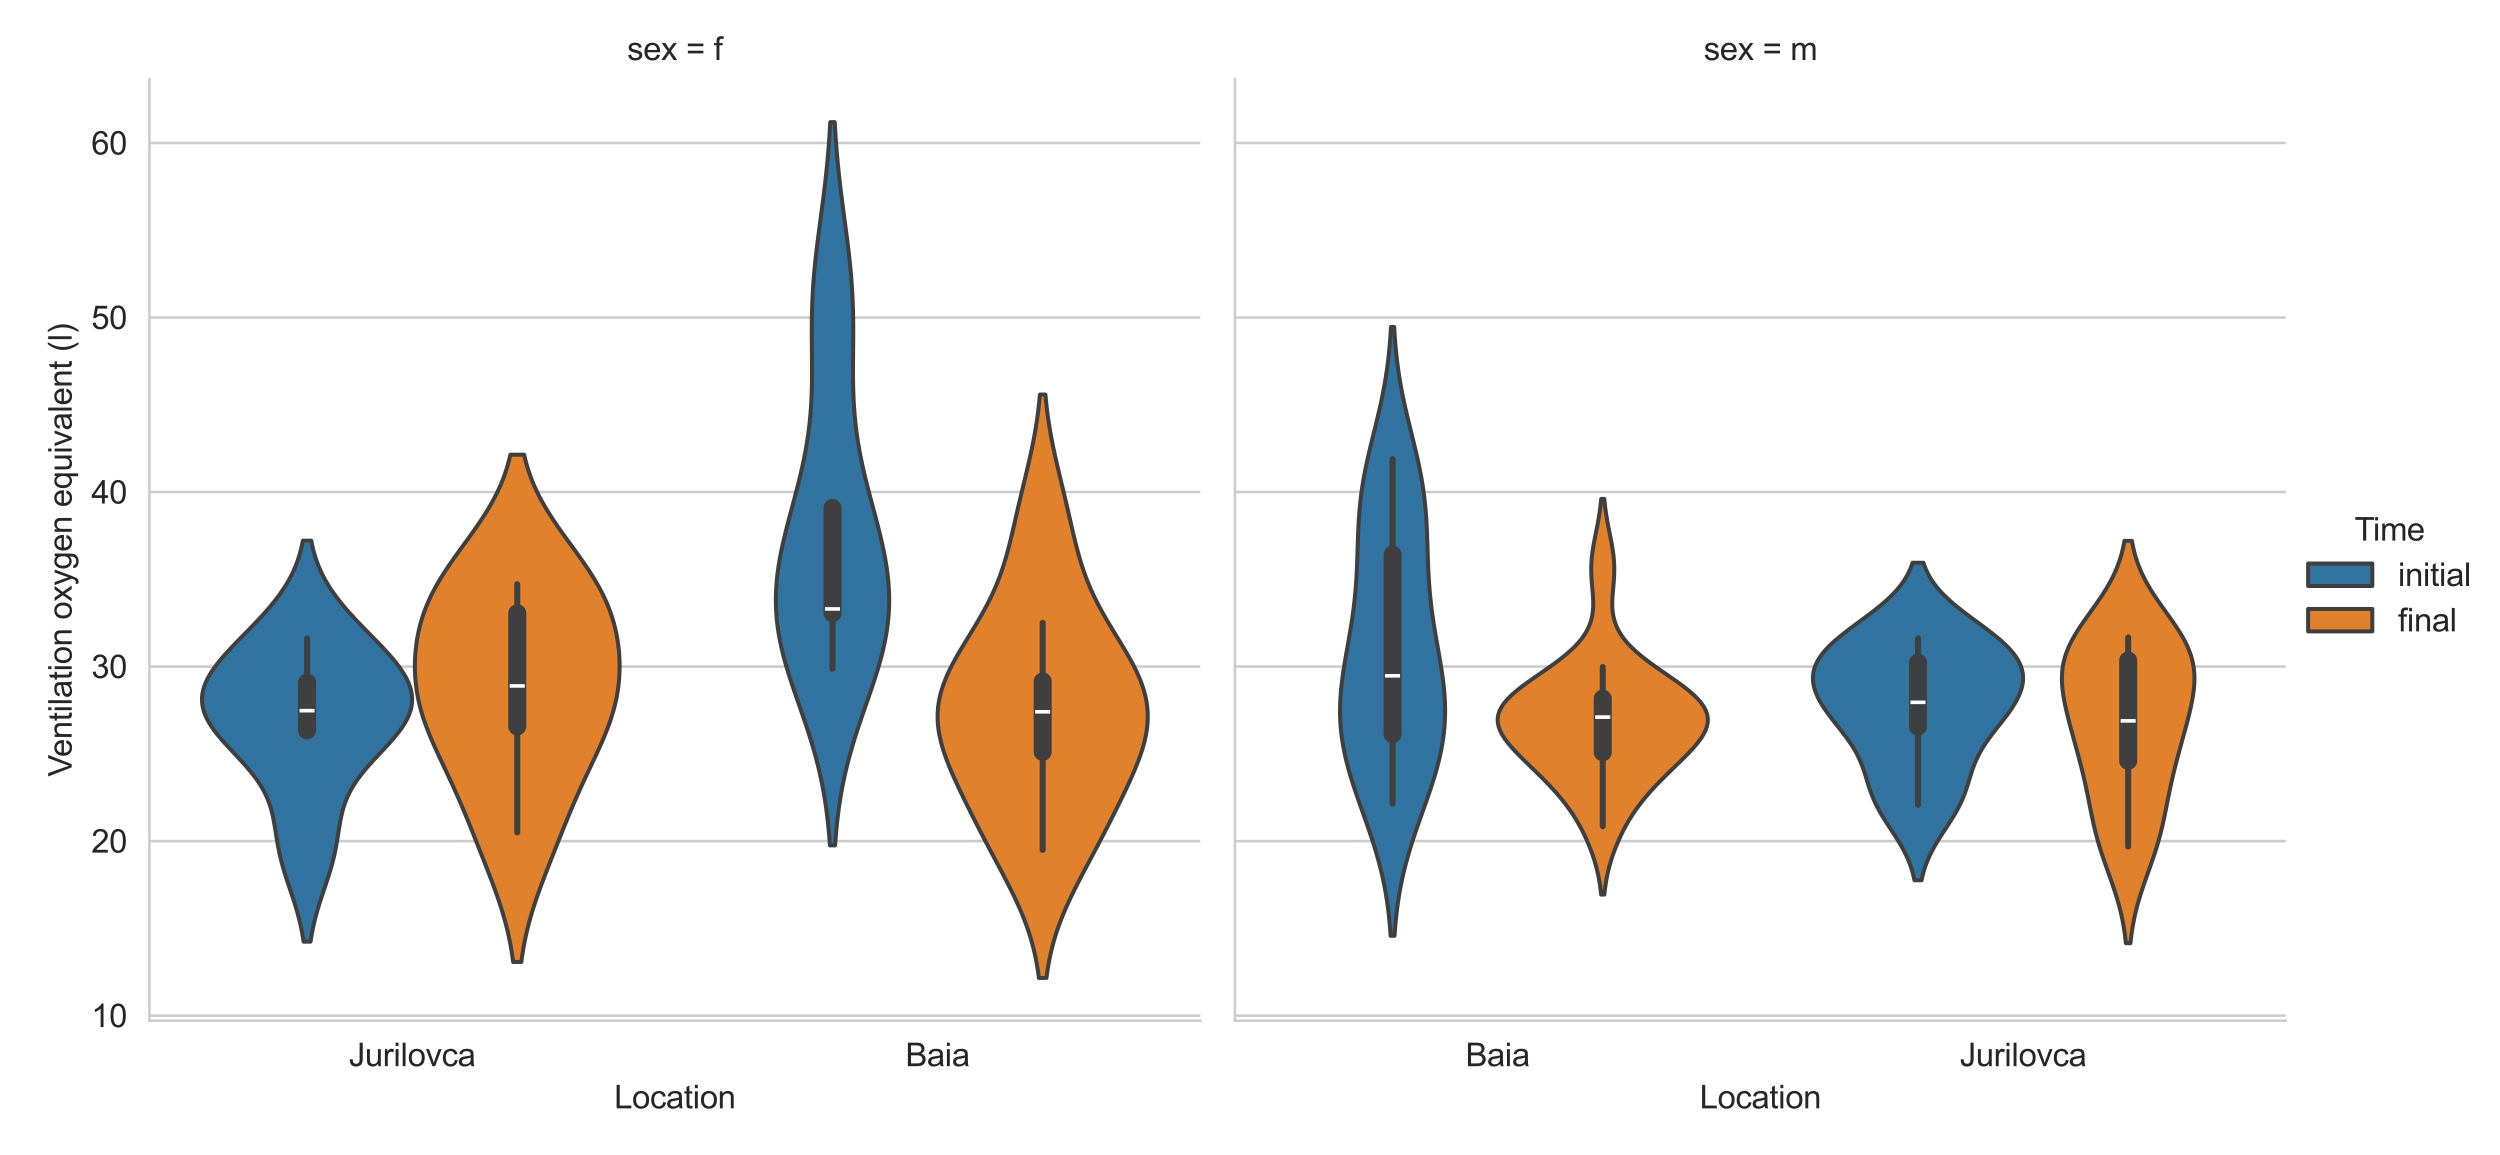 <?xml version="1.0" encoding="utf-8" standalone="no"?>
<!DOCTYPE svg PUBLIC "-//W3C//DTD SVG 1.1//EN"
  "http://www.w3.org/Graphics/SVG/1.1/DTD/svg11.dtd">
<svg xmlns:xlink="http://www.w3.org/1999/xlink" width="778.95pt" height="360pt" viewBox="0 0 778.95 360" xmlns="http://www.w3.org/2000/svg" version="1.1">
 <defs>
  <style type="text/css">*{stroke-linejoin: round; stroke-linecap: butt}</style>
 </defs>
 <g id="figure_1">
  <g id="patch_1">
   <path d="M 0 360 
L 778.95 360 
L 778.95 0 
L 0 0 
z
" style="fill: #ffffff"/>
  </g>
  <g id="axes_1">
   <g id="patch_2">
    <path d="M 46.564 318.04 
L 373.991 318.04 
L 373.991 24.72 
L 46.564 24.72 
z
" style="fill: #ffffff"/>
   </g>
   <g id="matplotlib.axis_1">
    <g id="xtick_1">
     <g id="text_1">
      <!-- Jurilovca -->
      <g style="fill: #262626" transform="translate(108.693 332.198) scale(0.1 -0.1)">
       <defs>
        <path id="ArialMT-4a" d="M 184 1300 
L 731 1375 
Q 753 850 928 656 
Q 1103 463 1413 463 
Q 1641 463 1806 567 
Q 1972 672 2034 851 
Q 2097 1031 2097 1425 
L 2097 4581 
L 2703 4581 
L 2703 1459 
Q 2703 884 2564 568 
Q 2425 253 2123 87 
Q 1822 -78 1416 -78 
Q 813 -78 492 269 
Q 172 616 184 1300 
z
" transform="scale(0.016)"/>
        <path id="ArialMT-75" d="M 2597 0 
L 2597 488 
Q 2209 -75 1544 -75 
Q 1250 -75 995 37 
Q 741 150 617 320 
Q 494 491 444 738 
Q 409 903 409 1263 
L 409 3319 
L 972 3319 
L 972 1478 
Q 972 1038 1006 884 
Q 1059 663 1231 536 
Q 1403 409 1656 409 
Q 1909 409 2131 539 
Q 2353 669 2445 892 
Q 2538 1116 2538 1541 
L 2538 3319 
L 3100 3319 
L 3100 0 
L 2597 0 
z
" transform="scale(0.016)"/>
        <path id="ArialMT-72" d="M 416 0 
L 416 3319 
L 922 3319 
L 922 2816 
Q 1116 3169 1280 3281 
Q 1444 3394 1641 3394 
Q 1925 3394 2219 3213 
L 2025 2691 
Q 1819 2813 1613 2813 
Q 1428 2813 1281 2702 
Q 1134 2591 1072 2394 
Q 978 2094 978 1738 
L 978 0 
L 416 0 
z
" transform="scale(0.016)"/>
        <path id="ArialMT-69" d="M 425 3934 
L 425 4581 
L 988 4581 
L 988 3934 
L 425 3934 
z
M 425 0 
L 425 3319 
L 988 3319 
L 988 0 
L 425 0 
z
" transform="scale(0.016)"/>
        <path id="ArialMT-6c" d="M 409 0 
L 409 4581 
L 972 4581 
L 972 0 
L 409 0 
z
" transform="scale(0.016)"/>
        <path id="ArialMT-6f" d="M 213 1659 
Q 213 2581 725 3025 
Q 1153 3394 1769 3394 
Q 2453 3394 2887 2945 
Q 3322 2497 3322 1706 
Q 3322 1066 3130 698 
Q 2938 331 2570 128 
Q 2203 -75 1769 -75 
Q 1072 -75 642 372 
Q 213 819 213 1659 
z
M 791 1659 
Q 791 1022 1069 705 
Q 1347 388 1769 388 
Q 2188 388 2466 706 
Q 2744 1025 2744 1678 
Q 2744 2294 2464 2611 
Q 2184 2928 1769 2928 
Q 1347 2928 1069 2612 
Q 791 2297 791 1659 
z
" transform="scale(0.016)"/>
        <path id="ArialMT-76" d="M 1344 0 
L 81 3319 
L 675 3319 
L 1388 1331 
Q 1503 1009 1600 663 
Q 1675 925 1809 1294 
L 2547 3319 
L 3125 3319 
L 1869 0 
L 1344 0 
z
" transform="scale(0.016)"/>
        <path id="ArialMT-63" d="M 2588 1216 
L 3141 1144 
Q 3050 572 2676 248 
Q 2303 -75 1759 -75 
Q 1078 -75 664 370 
Q 250 816 250 1647 
Q 250 2184 428 2587 
Q 606 2991 970 3192 
Q 1334 3394 1763 3394 
Q 2303 3394 2647 3120 
Q 2991 2847 3088 2344 
L 2541 2259 
Q 2463 2594 2264 2762 
Q 2066 2931 1784 2931 
Q 1359 2931 1093 2626 
Q 828 2322 828 1663 
Q 828 994 1084 691 
Q 1341 388 1753 388 
Q 2084 388 2306 591 
Q 2528 794 2588 1216 
z
" transform="scale(0.016)"/>
        <path id="ArialMT-61" d="M 2588 409 
Q 2275 144 1986 34 
Q 1697 -75 1366 -75 
Q 819 -75 525 192 
Q 231 459 231 875 
Q 231 1119 342 1320 
Q 453 1522 633 1644 
Q 813 1766 1038 1828 
Q 1203 1872 1538 1913 
Q 2219 1994 2541 2106 
Q 2544 2222 2544 2253 
Q 2544 2597 2384 2738 
Q 2169 2928 1744 2928 
Q 1347 2928 1158 2789 
Q 969 2650 878 2297 
L 328 2372 
Q 403 2725 575 2942 
Q 747 3159 1072 3276 
Q 1397 3394 1825 3394 
Q 2250 3394 2515 3294 
Q 2781 3194 2906 3042 
Q 3031 2891 3081 2659 
Q 3109 2516 3109 2141 
L 3109 1391 
Q 3109 606 3145 398 
Q 3181 191 3288 0 
L 2700 0 
Q 2613 175 2588 409 
z
M 2541 1666 
Q 2234 1541 1622 1453 
Q 1275 1403 1131 1340 
Q 988 1278 909 1158 
Q 831 1038 831 891 
Q 831 666 1001 516 
Q 1172 366 1500 366 
Q 1825 366 2078 508 
Q 2331 650 2450 897 
Q 2541 1088 2541 1459 
L 2541 1666 
z
" transform="scale(0.016)"/>
       </defs>
       <use xlink:href="#ArialMT-4a"/>
       <use xlink:href="#ArialMT-75" x="50"/>
       <use xlink:href="#ArialMT-72" x="105.615"/>
       <use xlink:href="#ArialMT-69" x="138.916"/>
       <use xlink:href="#ArialMT-6c" x="161.133"/>
       <use xlink:href="#ArialMT-6f" x="183.35"/>
       <use xlink:href="#ArialMT-76" x="238.965"/>
       <use xlink:href="#ArialMT-63" x="288.965"/>
       <use xlink:href="#ArialMT-61" x="338.965"/>
      </g>
     </g>
    </g>
    <g id="xtick_2">
     <g id="text_2">
      <!-- Baia -->
      <g style="fill: #262626" transform="translate(282.127 332.198) scale(0.1 -0.1)">
       <defs>
        <path id="ArialMT-42" d="M 469 0 
L 469 4581 
L 2188 4581 
Q 2713 4581 3030 4442 
Q 3347 4303 3526 4014 
Q 3706 3725 3706 3409 
Q 3706 3116 3547 2856 
Q 3388 2597 3066 2438 
Q 3481 2316 3704 2022 
Q 3928 1728 3928 1328 
Q 3928 1006 3792 729 
Q 3656 453 3456 303 
Q 3256 153 2954 76 
Q 2653 0 2216 0 
L 469 0 
z
M 1075 2656 
L 2066 2656 
Q 2469 2656 2644 2709 
Q 2875 2778 2992 2937 
Q 3109 3097 3109 3338 
Q 3109 3566 3000 3739 
Q 2891 3913 2687 3977 
Q 2484 4041 1991 4041 
L 1075 4041 
L 1075 2656 
z
M 1075 541 
L 2216 541 
Q 2509 541 2628 563 
Q 2838 600 2978 687 
Q 3119 775 3209 942 
Q 3300 1109 3300 1328 
Q 3300 1584 3169 1773 
Q 3038 1963 2805 2039 
Q 2572 2116 2134 2116 
L 1075 2116 
L 1075 541 
z
" transform="scale(0.016)"/>
       </defs>
       <use xlink:href="#ArialMT-42"/>
       <use xlink:href="#ArialMT-61" x="66.699"/>
       <use xlink:href="#ArialMT-69" x="122.314"/>
       <use xlink:href="#ArialMT-61" x="144.531"/>
      </g>
     </g>
    </g>
    <g id="text_3">
     <!-- Location -->
     <g style="fill: #262626" transform="translate(191.375 345.343) scale(0.1 -0.1)">
      <defs>
       <path id="ArialMT-4c" d="M 469 0 
L 469 4581 
L 1075 4581 
L 1075 541 
L 3331 541 
L 3331 0 
L 469 0 
z
" transform="scale(0.016)"/>
       <path id="ArialMT-74" d="M 1650 503 
L 1731 6 
Q 1494 -44 1306 -44 
Q 1000 -44 831 53 
Q 663 150 594 308 
Q 525 466 525 972 
L 525 2881 
L 113 2881 
L 113 3319 
L 525 3319 
L 525 4141 
L 1084 4478 
L 1084 3319 
L 1650 3319 
L 1650 2881 
L 1084 2881 
L 1084 941 
Q 1084 700 1114 631 
Q 1144 563 1211 522 
Q 1278 481 1403 481 
Q 1497 481 1650 503 
z
" transform="scale(0.016)"/>
       <path id="ArialMT-6e" d="M 422 0 
L 422 3319 
L 928 3319 
L 928 2847 
Q 1294 3394 1984 3394 
Q 2284 3394 2536 3286 
Q 2788 3178 2913 3003 
Q 3038 2828 3088 2588 
Q 3119 2431 3119 2041 
L 3119 0 
L 2556 0 
L 2556 2019 
Q 2556 2363 2490 2533 
Q 2425 2703 2258 2804 
Q 2091 2906 1866 2906 
Q 1506 2906 1245 2678 
Q 984 2450 984 1813 
L 984 0 
L 422 0 
z
" transform="scale(0.016)"/>
      </defs>
      <use xlink:href="#ArialMT-4c"/>
      <use xlink:href="#ArialMT-6f" x="55.615"/>
      <use xlink:href="#ArialMT-63" x="111.23"/>
      <use xlink:href="#ArialMT-61" x="161.23"/>
      <use xlink:href="#ArialMT-74" x="216.846"/>
      <use xlink:href="#ArialMT-69" x="244.629"/>
      <use xlink:href="#ArialMT-6f" x="266.846"/>
      <use xlink:href="#ArialMT-6e" x="322.461"/>
     </g>
    </g>
   </g>
   <g id="matplotlib.axis_2">
    <g id="ytick_1">
     <g id="line2d_1">
      <path d="M 46.564 316.447 
L 373.991 316.447 
" clip-path="url(#pec0dd35f60)" style="fill: none; stroke: #cccccc; stroke-width: 0.8; stroke-linecap: round"/>
     </g>
     <g id="text_4">
      <!-- 10 -->
      <g style="fill: #262626" transform="translate(28.442 320.026) scale(0.1 -0.1)">
       <defs>
        <path id="ArialMT-31" d="M 2384 0 
L 1822 0 
L 1822 3584 
Q 1619 3391 1289 3197 
Q 959 3003 697 2906 
L 697 3450 
Q 1169 3672 1522 3987 
Q 1875 4303 2022 4600 
L 2384 4600 
L 2384 0 
z
" transform="scale(0.016)"/>
        <path id="ArialMT-30" d="M 266 2259 
Q 266 3072 433 3567 
Q 600 4063 929 4331 
Q 1259 4600 1759 4600 
Q 2128 4600 2406 4451 
Q 2684 4303 2865 4023 
Q 3047 3744 3150 3342 
Q 3253 2941 3253 2259 
Q 3253 1453 3087 958 
Q 2922 463 2592 192 
Q 2263 -78 1759 -78 
Q 1097 -78 719 397 
Q 266 969 266 2259 
z
M 844 2259 
Q 844 1131 1108 757 
Q 1372 384 1759 384 
Q 2147 384 2411 759 
Q 2675 1134 2675 2259 
Q 2675 3391 2411 3762 
Q 2147 4134 1753 4134 
Q 1366 4134 1134 3806 
Q 844 3388 844 2259 
z
" transform="scale(0.016)"/>
       </defs>
       <use xlink:href="#ArialMT-31"/>
       <use xlink:href="#ArialMT-30" x="55.615"/>
      </g>
     </g>
    </g>
    <g id="ytick_2">
     <g id="line2d_2">
      <path d="M 46.564 262.069 
L 373.991 262.069 
" clip-path="url(#pec0dd35f60)" style="fill: none; stroke: #cccccc; stroke-width: 0.8; stroke-linecap: round"/>
     </g>
     <g id="text_5">
      <!-- 20 -->
      <g style="fill: #262626" transform="translate(28.442 265.648) scale(0.1 -0.1)">
       <defs>
        <path id="ArialMT-32" d="M 3222 541 
L 3222 0 
L 194 0 
Q 188 203 259 391 
Q 375 700 629 1000 
Q 884 1300 1366 1694 
Q 2113 2306 2375 2664 
Q 2638 3022 2638 3341 
Q 2638 3675 2398 3904 
Q 2159 4134 1775 4134 
Q 1369 4134 1125 3890 
Q 881 3647 878 3216 
L 300 3275 
Q 359 3922 746 4261 
Q 1134 4600 1788 4600 
Q 2447 4600 2831 4234 
Q 3216 3869 3216 3328 
Q 3216 3053 3103 2787 
Q 2991 2522 2730 2228 
Q 2469 1934 1863 1422 
Q 1356 997 1212 845 
Q 1069 694 975 541 
L 3222 541 
z
" transform="scale(0.016)"/>
       </defs>
       <use xlink:href="#ArialMT-32"/>
       <use xlink:href="#ArialMT-30" x="55.615"/>
      </g>
     </g>
    </g>
    <g id="ytick_3">
     <g id="line2d_3">
      <path d="M 46.564 207.691 
L 373.991 207.691 
" clip-path="url(#pec0dd35f60)" style="fill: none; stroke: #cccccc; stroke-width: 0.8; stroke-linecap: round"/>
     </g>
     <g id="text_6">
      <!-- 30 -->
      <g style="fill: #262626" transform="translate(28.442 211.27) scale(0.1 -0.1)">
       <defs>
        <path id="ArialMT-33" d="M 269 1209 
L 831 1284 
Q 928 806 1161 595 
Q 1394 384 1728 384 
Q 2125 384 2398 659 
Q 2672 934 2672 1341 
Q 2672 1728 2419 1979 
Q 2166 2231 1775 2231 
Q 1616 2231 1378 2169 
L 1441 2663 
Q 1497 2656 1531 2656 
Q 1891 2656 2178 2843 
Q 2466 3031 2466 3422 
Q 2466 3731 2256 3934 
Q 2047 4138 1716 4138 
Q 1388 4138 1169 3931 
Q 950 3725 888 3313 
L 325 3413 
Q 428 3978 793 4289 
Q 1159 4600 1703 4600 
Q 2078 4600 2393 4439 
Q 2709 4278 2876 4000 
Q 3044 3722 3044 3409 
Q 3044 3113 2884 2869 
Q 2725 2625 2413 2481 
Q 2819 2388 3044 2092 
Q 3269 1797 3269 1353 
Q 3269 753 2831 336 
Q 2394 -81 1725 -81 
Q 1122 -81 723 278 
Q 325 638 269 1209 
z
" transform="scale(0.016)"/>
       </defs>
       <use xlink:href="#ArialMT-33"/>
       <use xlink:href="#ArialMT-30" x="55.615"/>
      </g>
     </g>
    </g>
    <g id="ytick_4">
     <g id="line2d_4">
      <path d="M 46.564 153.313 
L 373.991 153.313 
" clip-path="url(#pec0dd35f60)" style="fill: none; stroke: #cccccc; stroke-width: 0.8; stroke-linecap: round"/>
     </g>
     <g id="text_7">
      <!-- 40 -->
      <g style="fill: #262626" transform="translate(28.442 156.892) scale(0.1 -0.1)">
       <defs>
        <path id="ArialMT-34" d="M 2069 0 
L 2069 1097 
L 81 1097 
L 81 1613 
L 2172 4581 
L 2631 4581 
L 2631 1613 
L 3250 1613 
L 3250 1097 
L 2631 1097 
L 2631 0 
L 2069 0 
z
M 2069 1613 
L 2069 3678 
L 634 1613 
L 2069 1613 
z
" transform="scale(0.016)"/>
       </defs>
       <use xlink:href="#ArialMT-34"/>
       <use xlink:href="#ArialMT-30" x="55.615"/>
      </g>
     </g>
    </g>
    <g id="ytick_5">
     <g id="line2d_5">
      <path d="M 46.564 98.936 
L 373.991 98.936 
" clip-path="url(#pec0dd35f60)" style="fill: none; stroke: #cccccc; stroke-width: 0.8; stroke-linecap: round"/>
     </g>
     <g id="text_8">
      <!-- 50 -->
      <g style="fill: #262626" transform="translate(28.442 102.515) scale(0.1 -0.1)">
       <defs>
        <path id="ArialMT-35" d="M 266 1200 
L 856 1250 
Q 922 819 1161 601 
Q 1400 384 1738 384 
Q 2144 384 2425 690 
Q 2706 997 2706 1503 
Q 2706 1984 2436 2262 
Q 2166 2541 1728 2541 
Q 1456 2541 1237 2417 
Q 1019 2294 894 2097 
L 366 2166 
L 809 4519 
L 3088 4519 
L 3088 3981 
L 1259 3981 
L 1013 2750 
Q 1425 3038 1878 3038 
Q 2478 3038 2890 2622 
Q 3303 2206 3303 1553 
Q 3303 931 2941 478 
Q 2500 -78 1738 -78 
Q 1113 -78 717 272 
Q 322 622 266 1200 
z
" transform="scale(0.016)"/>
       </defs>
       <use xlink:href="#ArialMT-35"/>
       <use xlink:href="#ArialMT-30" x="55.615"/>
      </g>
     </g>
    </g>
    <g id="ytick_6">
     <g id="line2d_6">
      <path d="M 46.564 44.558 
L 373.991 44.558 
" clip-path="url(#pec0dd35f60)" style="fill: none; stroke: #cccccc; stroke-width: 0.8; stroke-linecap: round"/>
     </g>
     <g id="text_9">
      <!-- 60 -->
      <g style="fill: #262626" transform="translate(28.442 48.137) scale(0.1 -0.1)">
       <defs>
        <path id="ArialMT-36" d="M 3184 3459 
L 2625 3416 
Q 2550 3747 2413 3897 
Q 2184 4138 1850 4138 
Q 1581 4138 1378 3988 
Q 1113 3794 959 3422 
Q 806 3050 800 2363 
Q 1003 2672 1297 2822 
Q 1591 2972 1913 2972 
Q 2475 2972 2870 2558 
Q 3266 2144 3266 1488 
Q 3266 1056 3080 686 
Q 2894 316 2569 119 
Q 2244 -78 1831 -78 
Q 1128 -78 684 439 
Q 241 956 241 2144 
Q 241 3472 731 4075 
Q 1159 4600 1884 4600 
Q 2425 4600 2770 4297 
Q 3116 3994 3184 3459 
z
M 888 1484 
Q 888 1194 1011 928 
Q 1134 663 1356 523 
Q 1578 384 1822 384 
Q 2178 384 2434 671 
Q 2691 959 2691 1453 
Q 2691 1928 2437 2201 
Q 2184 2475 1800 2475 
Q 1419 2475 1153 2201 
Q 888 1928 888 1484 
z
" transform="scale(0.016)"/>
       </defs>
       <use xlink:href="#ArialMT-36"/>
       <use xlink:href="#ArialMT-30" x="55.615"/>
      </g>
     </g>
    </g>
    <g id="text_10">
     <!-- Ventilation oxygen equivalent (l) -->
     <g style="fill: #262626" transform="translate(22.337 241.977) rotate(-90) scale(0.1 -0.1)">
      <defs>
       <path id="ArialMT-56" d="M 1803 0 
L 28 4581 
L 684 4581 
L 1875 1253 
Q 2019 853 2116 503 
Q 2222 878 2363 1253 
L 3600 4581 
L 4219 4581 
L 2425 0 
L 1803 0 
z
" transform="scale(0.016)"/>
       <path id="ArialMT-65" d="M 2694 1069 
L 3275 997 
Q 3138 488 2766 206 
Q 2394 -75 1816 -75 
Q 1088 -75 661 373 
Q 234 822 234 1631 
Q 234 2469 665 2931 
Q 1097 3394 1784 3394 
Q 2450 3394 2872 2941 
Q 3294 2488 3294 1666 
Q 3294 1616 3291 1516 
L 816 1516 
Q 847 969 1125 678 
Q 1403 388 1819 388 
Q 2128 388 2347 550 
Q 2566 713 2694 1069 
z
M 847 1978 
L 2700 1978 
Q 2663 2397 2488 2606 
Q 2219 2931 1791 2931 
Q 1403 2931 1139 2672 
Q 875 2413 847 1978 
z
" transform="scale(0.016)"/>
       <path id="ArialMT-20" transform="scale(0.016)"/>
       <path id="ArialMT-78" d="M 47 0 
L 1259 1725 
L 138 3319 
L 841 3319 
L 1350 2541 
Q 1494 2319 1581 2169 
Q 1719 2375 1834 2534 
L 2394 3319 
L 3066 3319 
L 1919 1756 
L 3153 0 
L 2463 0 
L 1781 1031 
L 1600 1309 
L 728 0 
L 47 0 
z
" transform="scale(0.016)"/>
       <path id="ArialMT-79" d="M 397 -1278 
L 334 -750 
Q 519 -800 656 -800 
Q 844 -800 956 -737 
Q 1069 -675 1141 -563 
Q 1194 -478 1313 -144 
Q 1328 -97 1363 -6 
L 103 3319 
L 709 3319 
L 1400 1397 
Q 1534 1031 1641 628 
Q 1738 1016 1872 1384 
L 2581 3319 
L 3144 3319 
L 1881 -56 
Q 1678 -603 1566 -809 
Q 1416 -1088 1222 -1217 
Q 1028 -1347 759 -1347 
Q 597 -1347 397 -1278 
z
" transform="scale(0.016)"/>
       <path id="ArialMT-67" d="M 319 -275 
L 866 -356 
Q 900 -609 1056 -725 
Q 1266 -881 1628 -881 
Q 2019 -881 2231 -725 
Q 2444 -569 2519 -288 
Q 2563 -116 2559 434 
Q 2191 0 1641 0 
Q 956 0 581 494 
Q 206 988 206 1678 
Q 206 2153 378 2554 
Q 550 2956 876 3175 
Q 1203 3394 1644 3394 
Q 2231 3394 2613 2919 
L 2613 3319 
L 3131 3319 
L 3131 450 
Q 3131 -325 2973 -648 
Q 2816 -972 2473 -1159 
Q 2131 -1347 1631 -1347 
Q 1038 -1347 672 -1080 
Q 306 -813 319 -275 
z
M 784 1719 
Q 784 1066 1043 766 
Q 1303 466 1694 466 
Q 2081 466 2343 764 
Q 2606 1063 2606 1700 
Q 2606 2309 2336 2618 
Q 2066 2928 1684 2928 
Q 1309 2928 1046 2623 
Q 784 2319 784 1719 
z
" transform="scale(0.016)"/>
       <path id="ArialMT-71" d="M 2538 -1272 
L 2538 353 
Q 2406 169 2170 47 
Q 1934 -75 1669 -75 
Q 1078 -75 651 397 
Q 225 869 225 1691 
Q 225 2191 398 2587 
Q 572 2984 901 3189 
Q 1231 3394 1625 3394 
Q 2241 3394 2594 2875 
L 2594 3319 
L 3100 3319 
L 3100 -1272 
L 2538 -1272 
z
M 803 1669 
Q 803 1028 1072 708 
Q 1341 388 1716 388 
Q 2075 388 2334 692 
Q 2594 997 2594 1619 
Q 2594 2281 2320 2615 
Q 2047 2950 1678 2950 
Q 1313 2950 1058 2639 
Q 803 2328 803 1669 
z
" transform="scale(0.016)"/>
       <path id="ArialMT-28" d="M 1497 -1347 
Q 1031 -759 709 28 
Q 388 816 388 1659 
Q 388 2403 628 3084 
Q 909 3875 1497 4659 
L 1900 4659 
Q 1522 4009 1400 3731 
Q 1209 3300 1100 2831 
Q 966 2247 966 1656 
Q 966 153 1900 -1347 
L 1497 -1347 
z
" transform="scale(0.016)"/>
       <path id="ArialMT-29" d="M 791 -1347 
L 388 -1347 
Q 1322 153 1322 1656 
Q 1322 2244 1188 2822 
Q 1081 3291 891 3722 
Q 769 4003 388 4659 
L 791 4659 
Q 1378 3875 1659 3084 
Q 1900 2403 1900 1659 
Q 1900 816 1576 28 
Q 1253 -759 791 -1347 
z
" transform="scale(0.016)"/>
      </defs>
      <use xlink:href="#ArialMT-56"/>
      <use xlink:href="#ArialMT-65" x="61.199"/>
      <use xlink:href="#ArialMT-6e" x="116.814"/>
      <use xlink:href="#ArialMT-74" x="172.43"/>
      <use xlink:href="#ArialMT-69" x="200.213"/>
      <use xlink:href="#ArialMT-6c" x="222.43"/>
      <use xlink:href="#ArialMT-61" x="244.646"/>
      <use xlink:href="#ArialMT-74" x="300.262"/>
      <use xlink:href="#ArialMT-69" x="328.045"/>
      <use xlink:href="#ArialMT-6f" x="350.262"/>
      <use xlink:href="#ArialMT-6e" x="405.877"/>
      <use xlink:href="#ArialMT-20" x="461.492"/>
      <use xlink:href="#ArialMT-6f" x="489.275"/>
      <use xlink:href="#ArialMT-78" x="544.891"/>
      <use xlink:href="#ArialMT-79" x="594.891"/>
      <use xlink:href="#ArialMT-67" x="644.891"/>
      <use xlink:href="#ArialMT-65" x="700.506"/>
      <use xlink:href="#ArialMT-6e" x="756.121"/>
      <use xlink:href="#ArialMT-20" x="811.736"/>
      <use xlink:href="#ArialMT-65" x="839.52"/>
      <use xlink:href="#ArialMT-71" x="895.135"/>
      <use xlink:href="#ArialMT-75" x="950.75"/>
      <use xlink:href="#ArialMT-69" x="1006.365"/>
      <use xlink:href="#ArialMT-76" x="1028.582"/>
      <use xlink:href="#ArialMT-61" x="1078.582"/>
      <use xlink:href="#ArialMT-6c" x="1134.197"/>
      <use xlink:href="#ArialMT-65" x="1156.414"/>
      <use xlink:href="#ArialMT-6e" x="1212.029"/>
      <use xlink:href="#ArialMT-74" x="1267.645"/>
      <use xlink:href="#ArialMT-20" x="1295.428"/>
      <use xlink:href="#ArialMT-28" x="1323.211"/>
      <use xlink:href="#ArialMT-6c" x="1356.512"/>
      <use xlink:href="#ArialMT-29" x="1378.729"/>
     </g>
    </g>
   </g>
   <g id="PolyCollection_1">
    <defs>
     <path id="m8738988ce6" d="M 96.772 -66.602 
L 94.584 -66.602 
L 94.391 -67.864 
L 94.174 -69.126 
L 93.933 -70.388 
L 93.666 -71.65 
L 93.374 -72.912 
L 93.058 -74.174 
L 92.718 -75.436 
L 92.357 -76.698 
L 91.976 -77.96 
L 91.579 -79.222 
L 91.168 -80.484 
L 90.749 -81.745 
L 90.325 -83.007 
L 89.901 -84.269 
L 89.481 -85.531 
L 89.071 -86.793 
L 88.675 -88.055 
L 88.297 -89.317 
L 87.94 -90.579 
L 87.607 -91.841 
L 87.299 -93.103 
L 87.017 -94.365 
L 86.759 -95.627 
L 86.523 -96.889 
L 86.305 -98.151 
L 86.1 -99.413 
L 85.901 -100.675 
L 85.7 -101.936 
L 85.49 -103.198 
L 85.26 -104.46 
L 85.001 -105.722 
L 84.703 -106.984 
L 84.357 -108.246 
L 83.953 -109.508 
L 83.484 -110.77 
L 82.943 -112.032 
L 82.325 -113.294 
L 81.628 -114.556 
L 80.85 -115.818 
L 79.993 -117.08 
L 79.061 -118.342 
L 78.059 -119.604 
L 76.996 -120.866 
L 75.883 -122.127 
L 74.732 -123.389 
L 73.556 -124.651 
L 72.371 -125.913 
L 71.193 -127.175 
L 70.038 -128.437 
L 68.923 -129.699 
L 67.864 -130.961 
L 66.877 -132.223 
L 65.976 -133.485 
L 65.173 -134.747 
L 64.481 -136.009 
L 63.909 -137.271 
L 63.464 -138.533 
L 63.151 -139.795 
L 62.975 -141.057 
L 62.935 -142.318 
L 63.032 -143.58 
L 63.263 -144.842 
L 63.622 -146.104 
L 64.106 -147.366 
L 64.705 -148.628 
L 65.412 -149.89 
L 66.219 -151.152 
L 67.114 -152.414 
L 68.089 -153.676 
L 69.132 -154.938 
L 70.234 -156.2 
L 71.382 -157.462 
L 72.568 -158.724 
L 73.781 -159.986 
L 75.011 -161.248 
L 76.249 -162.509 
L 77.485 -163.771 
L 78.712 -165.033 
L 79.921 -166.295 
L 81.106 -167.557 
L 82.259 -168.819 
L 83.375 -170.081 
L 84.448 -171.343 
L 85.475 -172.605 
L 86.451 -173.867 
L 87.373 -175.129 
L 88.239 -176.391 
L 89.048 -177.653 
L 89.799 -178.915 
L 90.492 -180.177 
L 91.127 -181.439 
L 91.705 -182.7 
L 92.229 -183.962 
L 92.7 -185.224 
L 93.121 -186.486 
L 93.495 -187.748 
L 93.825 -189.01 
L 94.115 -190.272 
L 94.366 -191.534 
L 96.99 -191.534 
L 96.99 -191.534 
L 97.241 -190.272 
L 97.531 -189.01 
L 97.861 -187.748 
L 98.235 -186.486 
L 98.656 -185.224 
L 99.127 -183.962 
L 99.651 -182.7 
L 100.229 -181.439 
L 100.864 -180.177 
L 101.557 -178.915 
L 102.308 -177.653 
L 103.117 -176.391 
L 103.983 -175.129 
L 104.905 -173.867 
L 105.881 -172.605 
L 106.908 -171.343 
L 107.981 -170.081 
L 109.097 -168.819 
L 110.25 -167.557 
L 111.435 -166.295 
L 112.644 -165.033 
L 113.871 -163.771 
L 115.107 -162.509 
L 116.345 -161.248 
L 117.575 -159.986 
L 118.788 -158.724 
L 119.974 -157.462 
L 121.122 -156.2 
L 122.224 -154.938 
L 123.267 -153.676 
L 124.242 -152.414 
L 125.137 -151.152 
L 125.944 -149.89 
L 126.651 -148.628 
L 127.25 -147.366 
L 127.734 -146.104 
L 128.093 -144.842 
L 128.324 -143.58 
L 128.421 -142.318 
L 128.381 -141.057 
L 128.205 -139.795 
L 127.892 -138.533 
L 127.447 -137.271 
L 126.875 -136.009 
L 126.183 -134.747 
L 125.38 -133.485 
L 124.479 -132.223 
L 123.492 -130.961 
L 122.433 -129.699 
L 121.318 -128.437 
L 120.163 -127.175 
L 118.985 -125.913 
L 117.8 -124.651 
L 116.624 -123.389 
L 115.473 -122.127 
L 114.36 -120.866 
L 113.297 -119.604 
L 112.295 -118.342 
L 111.363 -117.08 
L 110.506 -115.818 
L 109.728 -114.556 
L 109.031 -113.294 
L 108.413 -112.032 
L 107.872 -110.77 
L 107.403 -109.508 
L 106.999 -108.246 
L 106.653 -106.984 
L 106.355 -105.722 
L 106.096 -104.46 
L 105.866 -103.198 
L 105.656 -101.936 
L 105.455 -100.675 
L 105.256 -99.413 
L 105.051 -98.151 
L 104.833 -96.889 
L 104.597 -95.627 
L 104.339 -94.365 
L 104.057 -93.103 
L 103.749 -91.841 
L 103.416 -90.579 
L 103.059 -89.317 
L 102.681 -88.055 
L 102.285 -86.793 
L 101.875 -85.531 
L 101.455 -84.269 
L 101.031 -83.007 
L 100.607 -81.745 
L 100.188 -80.484 
L 99.777 -79.222 
L 99.38 -77.96 
L 98.999 -76.698 
L 98.638 -75.436 
L 98.298 -74.174 
L 97.982 -72.912 
L 97.69 -71.65 
L 97.423 -70.388 
L 97.182 -69.126 
L 96.965 -67.864 
L 96.772 -66.602 
z
" style="stroke: #3f3f3f; stroke-width: 1.25"/>
    </defs>
    <g clip-path="url(#pec0dd35f60)">
     <use xlink:href="#m8738988ce6" x="0" y="360" style="fill: #3274a1; stroke: #3f3f3f; stroke-width: 1.25"/>
    </g>
   </g>
   <g id="PolyCollection_2">
    <defs>
     <path id="m1fc7dc34ed" d="M 162.439 -60.27 
L 159.888 -60.27 
L 159.671 -61.867 
L 159.427 -63.463 
L 159.154 -65.06 
L 158.853 -66.656 
L 158.522 -68.252 
L 158.16 -69.849 
L 157.768 -71.445 
L 157.346 -73.042 
L 156.896 -74.638 
L 156.417 -76.235 
L 155.913 -77.831 
L 155.385 -79.428 
L 154.836 -81.024 
L 154.267 -82.621 
L 153.683 -84.217 
L 153.085 -85.814 
L 152.476 -87.41 
L 151.86 -89.007 
L 151.237 -90.603 
L 150.611 -92.2 
L 149.981 -93.796 
L 149.35 -95.393 
L 148.718 -96.989 
L 148.084 -98.586 
L 147.448 -100.182 
L 146.809 -101.779 
L 146.164 -103.375 
L 145.514 -104.972 
L 144.854 -106.568 
L 144.185 -108.165 
L 143.504 -109.761 
L 142.811 -111.358 
L 142.105 -112.954 
L 141.385 -114.551 
L 140.654 -116.147 
L 139.912 -117.744 
L 139.162 -119.34 
L 138.408 -120.937 
L 137.653 -122.533 
L 136.902 -124.129 
L 136.16 -125.726 
L 135.434 -127.322 
L 134.728 -128.919 
L 134.048 -130.515 
L 133.399 -132.112 
L 132.788 -133.708 
L 132.218 -135.305 
L 131.693 -136.901 
L 131.216 -138.498 
L 130.789 -140.094 
L 130.415 -141.691 
L 130.094 -143.287 
L 129.826 -144.884 
L 129.611 -146.48 
L 129.448 -148.077 
L 129.337 -149.673 
L 129.277 -151.27 
L 129.267 -152.866 
L 129.306 -154.463 
L 129.394 -156.059 
L 129.531 -157.656 
L 129.719 -159.252 
L 129.958 -160.849 
L 130.249 -162.445 
L 130.596 -164.042 
L 131 -165.638 
L 131.462 -167.235 
L 131.986 -168.831 
L 132.572 -170.428 
L 133.222 -172.024 
L 133.937 -173.621 
L 134.715 -175.217 
L 135.555 -176.813 
L 136.455 -178.41 
L 137.411 -180.006 
L 138.418 -181.603 
L 139.47 -183.199 
L 140.561 -184.796 
L 141.682 -186.392 
L 142.825 -187.989 
L 143.982 -189.585 
L 145.143 -191.182 
L 146.299 -192.778 
L 147.441 -194.375 
L 148.56 -195.971 
L 149.648 -197.568 
L 150.698 -199.164 
L 151.704 -200.761 
L 152.66 -202.357 
L 153.561 -203.954 
L 154.405 -205.55 
L 155.189 -207.147 
L 155.912 -208.743 
L 156.574 -210.34 
L 157.176 -211.936 
L 157.719 -213.533 
L 158.206 -215.129 
L 158.638 -216.726 
L 159.02 -218.322 
L 163.307 -218.322 
L 163.307 -218.322 
L 163.689 -216.726 
L 164.121 -215.129 
L 164.608 -213.533 
L 165.151 -211.936 
L 165.753 -210.34 
L 166.415 -208.743 
L 167.138 -207.147 
L 167.922 -205.55 
L 168.766 -203.954 
L 169.667 -202.357 
L 170.623 -200.761 
L 171.629 -199.164 
L 172.679 -197.568 
L 173.767 -195.971 
L 174.886 -194.375 
L 176.028 -192.778 
L 177.184 -191.182 
L 178.345 -189.585 
L 179.502 -187.989 
L 180.645 -186.392 
L 181.766 -184.796 
L 182.857 -183.199 
L 183.909 -181.603 
L 184.916 -180.006 
L 185.872 -178.41 
L 186.772 -176.813 
L 187.612 -175.217 
L 188.39 -173.621 
L 189.105 -172.024 
L 189.755 -170.428 
L 190.341 -168.831 
L 190.865 -167.235 
L 191.327 -165.638 
L 191.731 -164.042 
L 192.078 -162.445 
L 192.369 -160.849 
L 192.608 -159.252 
L 192.796 -157.656 
L 192.933 -156.059 
L 193.021 -154.463 
L 193.06 -152.866 
L 193.05 -151.27 
L 192.99 -149.673 
L 192.879 -148.077 
L 192.716 -146.48 
L 192.501 -144.884 
L 192.233 -143.287 
L 191.912 -141.691 
L 191.538 -140.094 
L 191.111 -138.498 
L 190.635 -136.901 
L 190.109 -135.305 
L 189.539 -133.708 
L 188.928 -132.112 
L 188.279 -130.515 
L 187.6 -128.919 
L 186.893 -127.322 
L 186.167 -125.726 
L 185.425 -124.129 
L 184.674 -122.533 
L 183.919 -120.937 
L 183.165 -119.34 
L 182.415 -117.744 
L 181.673 -116.147 
L 180.942 -114.551 
L 180.222 -112.954 
L 179.516 -111.358 
L 178.823 -109.761 
L 178.142 -108.165 
L 177.473 -106.568 
L 176.813 -104.972 
L 176.163 -103.375 
L 175.518 -101.779 
L 174.879 -100.182 
L 174.243 -98.586 
L 173.609 -96.989 
L 172.977 -95.393 
L 172.346 -93.796 
L 171.716 -92.2 
L 171.09 -90.603 
L 170.467 -89.007 
L 169.851 -87.41 
L 169.242 -85.814 
L 168.644 -84.217 
L 168.06 -82.621 
L 167.491 -81.024 
L 166.942 -79.428 
L 166.414 -77.831 
L 165.91 -76.235 
L 165.431 -74.638 
L 164.981 -73.042 
L 164.559 -71.445 
L 164.167 -69.849 
L 163.805 -68.252 
L 163.474 -66.656 
L 163.173 -65.06 
L 162.9 -63.463 
L 162.656 -61.867 
L 162.439 -60.27 
z
" style="stroke: #3f3f3f; stroke-width: 1.25"/>
    </defs>
    <g clip-path="url(#pec0dd35f60)">
     <use xlink:href="#m1fc7dc34ed" x="0" y="360" style="fill: #e1812c; stroke: #3f3f3f; stroke-width: 1.25"/>
    </g>
   </g>
   <g id="PolyCollection_3">
    <defs>
     <path id="mcad227b54d" d="M 260.201 -96.596 
L 258.582 -96.596 
L 258.415 -98.872 
L 258.22 -101.148 
L 257.995 -103.425 
L 257.737 -105.701 
L 257.443 -107.977 
L 257.111 -110.254 
L 256.738 -112.53 
L 256.323 -114.806 
L 255.865 -117.082 
L 255.362 -119.359 
L 254.815 -121.635 
L 254.225 -123.911 
L 253.593 -126.187 
L 252.922 -128.464 
L 252.217 -130.74 
L 251.481 -133.016 
L 250.72 -135.293 
L 249.942 -137.569 
L 249.153 -139.845 
L 248.361 -142.121 
L 247.576 -144.398 
L 246.806 -146.674 
L 246.062 -148.95 
L 245.351 -151.226 
L 244.683 -153.503 
L 244.067 -155.779 
L 243.51 -158.055 
L 243.021 -160.332 
L 242.604 -162.608 
L 242.264 -164.884 
L 242.006 -167.16 
L 241.832 -169.437 
L 241.742 -171.713 
L 241.736 -173.989 
L 241.813 -176.266 
L 241.97 -178.542 
L 242.202 -180.818 
L 242.504 -183.094 
L 242.871 -185.371 
L 243.295 -187.647 
L 243.77 -189.923 
L 244.288 -192.199 
L 244.841 -194.476 
L 245.42 -196.752 
L 246.017 -199.028 
L 246.624 -201.305 
L 247.234 -203.581 
L 247.838 -205.857 
L 248.429 -208.133 
L 249.001 -210.41 
L 249.547 -212.686 
L 250.062 -214.962 
L 250.542 -217.239 
L 250.981 -219.515 
L 251.378 -221.791 
L 251.73 -224.067 
L 252.036 -226.344 
L 252.295 -228.62 
L 252.509 -230.896 
L 252.679 -233.172 
L 252.809 -235.449 
L 252.901 -237.725 
L 252.96 -240.001 
L 252.991 -242.278 
L 253 -244.554 
L 252.993 -246.83 
L 252.976 -249.106 
L 252.955 -251.383 
L 252.936 -253.659 
L 252.926 -255.935 
L 252.928 -258.212 
L 252.949 -260.488 
L 252.991 -262.764 
L 253.058 -265.04 
L 253.152 -267.317 
L 253.275 -269.593 
L 253.426 -271.869 
L 253.605 -274.145 
L 253.811 -276.422 
L 254.041 -278.698 
L 254.293 -280.974 
L 254.562 -283.251 
L 254.846 -285.527 
L 255.141 -287.803 
L 255.442 -290.079 
L 255.746 -292.356 
L 256.049 -294.632 
L 256.346 -296.908 
L 256.636 -299.185 
L 256.914 -301.461 
L 257.18 -303.737 
L 257.43 -306.013 
L 257.664 -308.29 
L 257.88 -310.566 
L 258.078 -312.842 
L 258.257 -315.118 
L 258.419 -317.395 
L 258.563 -319.671 
L 258.691 -321.947 
L 260.092 -321.947 
L 260.092 -321.947 
L 260.22 -319.671 
L 260.364 -317.395 
L 260.526 -315.118 
L 260.706 -312.842 
L 260.904 -310.566 
L 261.12 -308.29 
L 261.354 -306.013 
L 261.604 -303.737 
L 261.869 -301.461 
L 262.148 -299.185 
L 262.437 -296.908 
L 262.735 -294.632 
L 263.037 -292.356 
L 263.341 -290.079 
L 263.642 -287.803 
L 263.937 -285.527 
L 264.221 -283.251 
L 264.491 -280.974 
L 264.742 -278.698 
L 264.972 -276.422 
L 265.178 -274.145 
L 265.357 -271.869 
L 265.508 -269.593 
L 265.631 -267.317 
L 265.725 -265.04 
L 265.793 -262.764 
L 265.835 -260.488 
L 265.855 -258.212 
L 265.858 -255.935 
L 265.847 -253.659 
L 265.828 -251.383 
L 265.807 -249.106 
L 265.79 -246.83 
L 265.783 -244.554 
L 265.792 -242.278 
L 265.823 -240.001 
L 265.883 -237.725 
L 265.975 -235.449 
L 266.104 -233.172 
L 266.274 -230.896 
L 266.488 -228.62 
L 266.748 -226.344 
L 267.053 -224.067 
L 267.405 -221.791 
L 267.802 -219.515 
L 268.242 -217.239 
L 268.721 -214.962 
L 269.236 -212.686 
L 269.783 -210.41 
L 270.355 -208.133 
L 270.946 -205.857 
L 271.55 -203.581 
L 272.159 -201.305 
L 272.767 -199.028 
L 273.364 -196.752 
L 273.943 -194.476 
L 274.495 -192.199 
L 275.013 -189.923 
L 275.488 -187.647 
L 275.913 -185.371 
L 276.279 -183.094 
L 276.582 -180.818 
L 276.814 -178.542 
L 276.97 -176.266 
L 277.047 -173.989 
L 277.041 -171.713 
L 276.952 -169.437 
L 276.777 -167.16 
L 276.519 -164.884 
L 276.18 -162.608 
L 275.763 -160.332 
L 275.273 -158.055 
L 274.717 -155.779 
L 274.101 -153.503 
L 273.433 -151.226 
L 272.722 -148.95 
L 271.977 -146.674 
L 271.207 -144.398 
L 270.422 -142.121 
L 269.631 -139.845 
L 268.842 -137.569 
L 268.063 -135.293 
L 267.303 -133.016 
L 266.567 -130.74 
L 265.861 -128.464 
L 265.191 -126.187 
L 264.559 -123.911 
L 263.969 -121.635 
L 263.422 -119.359 
L 262.919 -117.082 
L 262.46 -114.806 
L 262.045 -112.53 
L 261.672 -110.254 
L 261.34 -107.977 
L 261.046 -105.701 
L 260.788 -103.425 
L 260.563 -101.148 
L 260.369 -98.872 
L 260.201 -96.596 
z
" style="stroke: #3f3f3f; stroke-width: 1.25"/>
    </defs>
    <g clip-path="url(#pec0dd35f60)">
     <use xlink:href="#mcad227b54d" x="0" y="360" style="fill: #3274a1; stroke: #3f3f3f; stroke-width: 1.25"/>
    </g>
   </g>
   <g id="PolyCollection_4">
    <defs>
     <path id="m9dfaadfca2" d="M 326.05 -55.293 
L 323.705 -55.293 
L 323.454 -57.129 
L 323.163 -58.965 
L 322.828 -60.801 
L 322.446 -62.637 
L 322.014 -64.473 
L 321.531 -66.309 
L 320.995 -68.145 
L 320.405 -69.981 
L 319.763 -71.817 
L 319.069 -73.653 
L 318.326 -75.49 
L 317.536 -77.326 
L 316.705 -79.162 
L 315.837 -80.998 
L 314.936 -82.834 
L 314.01 -84.67 
L 313.063 -86.506 
L 312.102 -88.342 
L 311.131 -90.178 
L 310.155 -92.014 
L 309.179 -93.85 
L 308.206 -95.686 
L 307.238 -97.522 
L 306.278 -99.359 
L 305.326 -101.195 
L 304.383 -103.031 
L 303.449 -104.867 
L 302.524 -106.703 
L 301.609 -108.539 
L 300.704 -110.375 
L 299.812 -112.211 
L 298.935 -114.047 
L 298.078 -115.883 
L 297.244 -117.719 
L 296.442 -119.555 
L 295.678 -121.391 
L 294.962 -123.227 
L 294.304 -125.064 
L 293.714 -126.9 
L 293.202 -128.736 
L 292.779 -130.572 
L 292.454 -132.408 
L 292.237 -134.244 
L 292.134 -136.08 
L 292.152 -137.916 
L 292.292 -139.752 
L 292.557 -141.588 
L 292.946 -143.424 
L 293.454 -145.26 
L 294.077 -147.096 
L 294.805 -148.933 
L 295.63 -150.769 
L 296.539 -152.605 
L 297.519 -154.441 
L 298.557 -156.277 
L 299.637 -158.113 
L 300.745 -159.949 
L 301.867 -161.785 
L 302.988 -163.621 
L 304.095 -165.457 
L 305.177 -167.293 
L 306.222 -169.129 
L 307.224 -170.965 
L 308.174 -172.801 
L 309.068 -174.638 
L 309.904 -176.474 
L 310.681 -178.31 
L 311.399 -180.146 
L 312.062 -181.982 
L 312.673 -183.818 
L 313.238 -185.654 
L 313.764 -187.49 
L 314.255 -189.326 
L 314.721 -191.162 
L 315.166 -192.998 
L 315.598 -194.834 
L 316.022 -196.67 
L 316.443 -198.507 
L 316.865 -200.343 
L 317.29 -202.179 
L 317.72 -204.015 
L 318.154 -205.851 
L 318.593 -207.687 
L 319.034 -209.523 
L 319.475 -211.359 
L 319.914 -213.195 
L 320.346 -215.031 
L 320.767 -216.867 
L 321.176 -218.703 
L 321.567 -220.539 
L 321.939 -222.375 
L 322.288 -224.212 
L 322.614 -226.048 
L 322.913 -227.884 
L 323.186 -229.72 
L 323.433 -231.556 
L 323.654 -233.392 
L 323.849 -235.228 
L 324.02 -237.064 
L 325.734 -237.064 
L 325.734 -237.064 
L 325.905 -235.228 
L 326.101 -233.392 
L 326.321 -231.556 
L 326.568 -229.72 
L 326.841 -227.884 
L 327.141 -226.048 
L 327.466 -224.212 
L 327.816 -222.375 
L 328.187 -220.539 
L 328.579 -218.703 
L 328.987 -216.867 
L 329.409 -215.031 
L 329.841 -213.195 
L 330.279 -211.359 
L 330.72 -209.523 
L 331.162 -207.687 
L 331.6 -205.851 
L 332.035 -204.015 
L 332.465 -202.179 
L 332.89 -200.343 
L 333.311 -198.507 
L 333.732 -196.67 
L 334.157 -194.834 
L 334.589 -192.998 
L 335.034 -191.162 
L 335.499 -189.326 
L 335.991 -187.49 
L 336.516 -185.654 
L 337.081 -183.818 
L 337.693 -181.982 
L 338.355 -180.146 
L 339.074 -178.31 
L 339.85 -176.474 
L 340.686 -174.638 
L 341.581 -172.801 
L 342.531 -170.965 
L 343.532 -169.129 
L 344.578 -167.293 
L 345.659 -165.457 
L 346.767 -163.621 
L 347.888 -161.785 
L 349.009 -159.949 
L 350.117 -158.113 
L 351.198 -156.277 
L 352.235 -154.441 
L 353.216 -152.605 
L 354.125 -150.769 
L 354.949 -148.933 
L 355.678 -147.096 
L 356.3 -145.26 
L 356.809 -143.424 
L 357.197 -141.588 
L 357.462 -139.752 
L 357.603 -137.916 
L 357.62 -136.08 
L 357.517 -134.244 
L 357.3 -132.408 
L 356.976 -130.572 
L 356.553 -128.736 
L 356.041 -126.9 
L 355.451 -125.064 
L 354.792 -123.227 
L 354.077 -121.391 
L 353.313 -119.555 
L 352.51 -117.719 
L 351.677 -115.883 
L 350.819 -114.047 
L 349.942 -112.211 
L 349.05 -110.375 
L 348.146 -108.539 
L 347.231 -106.703 
L 346.306 -104.867 
L 345.372 -103.031 
L 344.429 -101.195 
L 343.477 -99.359 
L 342.516 -97.522 
L 341.549 -95.686 
L 340.576 -93.85 
L 339.6 -92.014 
L 338.624 -90.178 
L 337.653 -88.342 
L 336.691 -86.506 
L 335.744 -84.67 
L 334.818 -82.834 
L 333.918 -80.998 
L 333.049 -79.162 
L 332.218 -77.326 
L 331.429 -75.49 
L 330.685 -73.653 
L 329.991 -71.817 
L 329.349 -69.981 
L 328.76 -68.145 
L 328.224 -66.309 
L 327.74 -64.473 
L 327.309 -62.637 
L 326.927 -60.801 
L 326.592 -58.965 
L 326.301 -57.129 
L 326.05 -55.293 
z
" style="stroke: #3f3f3f; stroke-width: 1.25"/>
    </defs>
    <g clip-path="url(#pec0dd35f60)">
     <use xlink:href="#m9dfaadfca2" x="0" y="360" style="fill: #e1812c; stroke: #3f3f3f; stroke-width: 1.25"/>
    </g>
   </g>
   <g id="line2d_7">
    <path d="M 95.678 228.361 
L 95.678 198.927 
" clip-path="url(#pec0dd35f60)" style="fill: none; stroke: #3f3f3f; stroke-width: 1.875; stroke-linecap: round"/>
   </g>
   <g id="line2d_8">
    <path d="M 95.678 227.579 
L 95.678 212.657 
" clip-path="url(#pec0dd35f60)" style="fill: none; stroke: #3f3f3f; stroke-width: 5.625; stroke-linecap: round"/>
   </g>
   <g id="line2d_9">
    <path d="M 95.678 221.426 
" clip-path="url(#pec0dd35f60)" style="fill: none; stroke: #3f3f3f; stroke-width: 1.5; stroke-linecap: round"/>
    <defs>
     <path id="m8a129c84de" d="M 2.344 0 
L -2.344 -0 
" style="stroke: #ffffff; stroke-width: 1.125"/>
    </defs>
    <g clip-path="url(#pec0dd35f60)">
     <use xlink:href="#m8a129c84de" x="95.678" y="221.426" style="fill: #ffffff; stroke: #ffffff; stroke-width: 1.125"/>
    </g>
   </g>
   <g id="line2d_10">
    <path d="M 161.164 259.363 
L 161.164 182.044 
" clip-path="url(#pec0dd35f60)" style="fill: none; stroke: #3f3f3f; stroke-width: 1.875; stroke-linecap: round"/>
   </g>
   <g id="line2d_11">
    <path d="M 161.164 226.32 
L 161.164 191.072 
" clip-path="url(#pec0dd35f60)" style="fill: none; stroke: #3f3f3f; stroke-width: 5.625; stroke-linecap: round"/>
   </g>
   <g id="line2d_12">
    <path d="M 161.164 213.724 
" clip-path="url(#pec0dd35f60)" style="fill: none; stroke: #3f3f3f; stroke-width: 1.5; stroke-linecap: round"/>
    <g clip-path="url(#pec0dd35f60)">
     <use xlink:href="#m8a129c84de" x="161.164" y="213.724" style="fill: #ffffff; stroke: #ffffff; stroke-width: 1.125"/>
    </g>
   </g>
   <g id="line2d_13">
    <path d="M 259.392 208.405 
L 259.392 158.256 
" clip-path="url(#pec0dd35f60)" style="fill: none; stroke: #3f3f3f; stroke-width: 1.875; stroke-linecap: round"/>
   </g>
   <g id="line2d_14">
    <path d="M 259.392 191.046 
L 259.392 158.256 
" clip-path="url(#pec0dd35f60)" style="fill: none; stroke: #3f3f3f; stroke-width: 5.625; stroke-linecap: round"/>
   </g>
   <g id="line2d_15">
    <path d="M 259.392 189.732 
" clip-path="url(#pec0dd35f60)" style="fill: none; stroke: #3f3f3f; stroke-width: 1.5; stroke-linecap: round"/>
    <g clip-path="url(#pec0dd35f60)">
     <use xlink:href="#m8a129c84de" x="259.392" y="189.732" style="fill: #ffffff; stroke: #ffffff; stroke-width: 1.125"/>
    </g>
   </g>
   <g id="line2d_16">
    <path d="M 324.877 264.819 
L 324.877 194.057 
" clip-path="url(#pec0dd35f60)" style="fill: none; stroke: #3f3f3f; stroke-width: 1.875; stroke-linecap: round"/>
   </g>
   <g id="line2d_17">
    <path d="M 324.877 234.256 
L 324.877 212.33 
" clip-path="url(#pec0dd35f60)" style="fill: none; stroke: #3f3f3f; stroke-width: 5.625; stroke-linecap: round"/>
   </g>
   <g id="line2d_18">
    <path d="M 324.877 221.776 
" clip-path="url(#pec0dd35f60)" style="fill: none; stroke: #3f3f3f; stroke-width: 1.5; stroke-linecap: round"/>
    <g clip-path="url(#pec0dd35f60)">
     <use xlink:href="#m8a129c84de" x="324.877" y="221.776" style="fill: #ffffff; stroke: #ffffff; stroke-width: 1.125"/>
    </g>
   </g>
   <g id="patch_3">
    <path d="M 46.564 318.04 
L 46.564 24.72 
" style="fill: none; stroke: #cccccc; stroke-width: 0.8; stroke-linejoin: miter; stroke-linecap: square"/>
   </g>
   <g id="patch_4">
    <path d="M 46.564 318.04 
L 373.991 318.04 
" style="fill: none; stroke: #cccccc; stroke-width: 0.8; stroke-linejoin: miter; stroke-linecap: square"/>
   </g>
   <g id="text_11">
    <!-- sex = f -->
    <g style="fill: #262626" transform="translate(195.41 18.72) scale(0.1 -0.1)">
     <defs>
      <path id="ArialMT-73" d="M 197 991 
L 753 1078 
Q 800 744 1014 566 
Q 1228 388 1613 388 
Q 2000 388 2187 545 
Q 2375 703 2375 916 
Q 2375 1106 2209 1216 
Q 2094 1291 1634 1406 
Q 1016 1563 777 1677 
Q 538 1791 414 1992 
Q 291 2194 291 2438 
Q 291 2659 392 2848 
Q 494 3038 669 3163 
Q 800 3259 1026 3326 
Q 1253 3394 1513 3394 
Q 1903 3394 2198 3281 
Q 2494 3169 2634 2976 
Q 2775 2784 2828 2463 
L 2278 2388 
Q 2241 2644 2061 2787 
Q 1881 2931 1553 2931 
Q 1166 2931 1000 2803 
Q 834 2675 834 2503 
Q 834 2394 903 2306 
Q 972 2216 1119 2156 
Q 1203 2125 1616 2013 
Q 2213 1853 2448 1751 
Q 2684 1650 2818 1456 
Q 2953 1263 2953 975 
Q 2953 694 2789 445 
Q 2625 197 2315 61 
Q 2006 -75 1616 -75 
Q 969 -75 630 194 
Q 291 463 197 991 
z
" transform="scale(0.016)"/>
      <path id="ArialMT-3d" d="M 3381 2694 
L 356 2694 
L 356 3219 
L 3381 3219 
L 3381 2694 
z
M 3381 1303 
L 356 1303 
L 356 1828 
L 3381 1828 
L 3381 1303 
z
" transform="scale(0.016)"/>
      <path id="ArialMT-66" d="M 556 0 
L 556 2881 
L 59 2881 
L 59 3319 
L 556 3319 
L 556 3672 
Q 556 4006 616 4169 
Q 697 4388 901 4523 
Q 1106 4659 1475 4659 
Q 1713 4659 2000 4603 
L 1916 4113 
Q 1741 4144 1584 4144 
Q 1328 4144 1222 4034 
Q 1116 3925 1116 3625 
L 1116 3319 
L 1763 3319 
L 1763 2881 
L 1116 2881 
L 1116 0 
L 556 0 
z
" transform="scale(0.016)"/>
     </defs>
     <use xlink:href="#ArialMT-73"/>
     <use xlink:href="#ArialMT-65" x="50"/>
     <use xlink:href="#ArialMT-78" x="105.615"/>
     <use xlink:href="#ArialMT-20" x="155.615"/>
     <use xlink:href="#ArialMT-3d" x="183.398"/>
     <use xlink:href="#ArialMT-20" x="241.797"/>
     <use xlink:href="#ArialMT-66" x="269.58"/>
    </g>
   </g>
  </g>
  <g id="axes_2">
   <g id="patch_5">
    <path d="M 384.783 318.04 
L 712.211 318.04 
L 712.211 24.72 
L 384.783 24.72 
z
" style="fill: #ffffff"/>
   </g>
   <g id="matplotlib.axis_3">
    <g id="xtick_3">
     <g id="text_12">
      <!-- Baia -->
      <g style="fill: #262626" transform="translate(456.633 332.198) scale(0.1 -0.1)">
       <use xlink:href="#ArialMT-42"/>
       <use xlink:href="#ArialMT-61" x="66.699"/>
       <use xlink:href="#ArialMT-69" x="122.314"/>
       <use xlink:href="#ArialMT-61" x="144.531"/>
      </g>
     </g>
    </g>
    <g id="xtick_4">
     <g id="text_13">
      <!-- Jurilovca -->
      <g style="fill: #262626" transform="translate(610.626 332.198) scale(0.1 -0.1)">
       <use xlink:href="#ArialMT-4a"/>
       <use xlink:href="#ArialMT-75" x="50"/>
       <use xlink:href="#ArialMT-72" x="105.615"/>
       <use xlink:href="#ArialMT-69" x="138.916"/>
       <use xlink:href="#ArialMT-6c" x="161.133"/>
       <use xlink:href="#ArialMT-6f" x="183.35"/>
       <use xlink:href="#ArialMT-76" x="238.965"/>
       <use xlink:href="#ArialMT-63" x="288.965"/>
       <use xlink:href="#ArialMT-61" x="338.965"/>
      </g>
     </g>
    </g>
    <g id="text_14">
     <!-- Location -->
     <g style="fill: #262626" transform="translate(529.594 345.343) scale(0.1 -0.1)">
      <use xlink:href="#ArialMT-4c"/>
      <use xlink:href="#ArialMT-6f" x="55.615"/>
      <use xlink:href="#ArialMT-63" x="111.23"/>
      <use xlink:href="#ArialMT-61" x="161.23"/>
      <use xlink:href="#ArialMT-74" x="216.846"/>
      <use xlink:href="#ArialMT-69" x="244.629"/>
      <use xlink:href="#ArialMT-6f" x="266.846"/>
      <use xlink:href="#ArialMT-6e" x="322.461"/>
     </g>
    </g>
   </g>
   <g id="matplotlib.axis_4">
    <g id="ytick_7">
     <g id="line2d_19">
      <path d="M 384.783 316.447 
L 712.211 316.447 
" clip-path="url(#pc9cfec5f8d)" style="fill: none; stroke: #cccccc; stroke-width: 0.8; stroke-linecap: round"/>
     </g>
    </g>
    <g id="ytick_8">
     <g id="line2d_20">
      <path d="M 384.783 262.069 
L 712.211 262.069 
" clip-path="url(#pc9cfec5f8d)" style="fill: none; stroke: #cccccc; stroke-width: 0.8; stroke-linecap: round"/>
     </g>
    </g>
    <g id="ytick_9">
     <g id="line2d_21">
      <path d="M 384.783 207.691 
L 712.211 207.691 
" clip-path="url(#pc9cfec5f8d)" style="fill: none; stroke: #cccccc; stroke-width: 0.8; stroke-linecap: round"/>
     </g>
    </g>
    <g id="ytick_10">
     <g id="line2d_22">
      <path d="M 384.783 153.313 
L 712.211 153.313 
" clip-path="url(#pc9cfec5f8d)" style="fill: none; stroke: #cccccc; stroke-width: 0.8; stroke-linecap: round"/>
     </g>
    </g>
    <g id="ytick_11">
     <g id="line2d_23">
      <path d="M 384.783 98.936 
L 712.211 98.936 
" clip-path="url(#pc9cfec5f8d)" style="fill: none; stroke: #cccccc; stroke-width: 0.8; stroke-linecap: round"/>
     </g>
    </g>
    <g id="ytick_12">
     <g id="line2d_24">
      <path d="M 384.783 44.558 
L 712.211 44.558 
" clip-path="url(#pc9cfec5f8d)" style="fill: none; stroke: #cccccc; stroke-width: 0.8; stroke-linecap: round"/>
     </g>
    </g>
   </g>
   <g id="PolyCollection_5">
    <defs>
     <path id="m8f05d6948b" d="M 434.513 -68.428 
L 433.281 -68.428 
L 433.144 -70.344 
L 432.983 -72.26 
L 432.796 -74.177 
L 432.58 -76.093 
L 432.333 -78.009 
L 432.054 -79.926 
L 431.739 -81.842 
L 431.389 -83.758 
L 431.002 -85.675 
L 430.577 -87.591 
L 430.115 -89.507 
L 429.617 -91.424 
L 429.085 -93.34 
L 428.519 -95.256 
L 427.924 -97.173 
L 427.303 -99.089 
L 426.66 -101.006 
L 425.999 -102.922 
L 425.325 -104.838 
L 424.646 -106.755 
L 423.965 -108.671 
L 423.29 -110.587 
L 422.626 -112.504 
L 421.98 -114.42 
L 421.358 -116.336 
L 420.767 -118.253 
L 420.211 -120.169 
L 419.697 -122.085 
L 419.229 -124.002 
L 418.812 -125.918 
L 418.449 -127.834 
L 418.144 -129.751 
L 417.898 -131.667 
L 417.714 -133.583 
L 417.59 -135.5 
L 417.528 -137.416 
L 417.525 -139.332 
L 417.579 -141.249 
L 417.687 -143.165 
L 417.845 -145.081 
L 418.047 -146.998 
L 418.288 -148.914 
L 418.562 -150.83 
L 418.862 -152.747 
L 419.182 -154.663 
L 419.515 -156.579 
L 419.854 -158.496 
L 420.193 -160.412 
L 420.526 -162.328 
L 420.846 -164.245 
L 421.15 -166.161 
L 421.434 -168.077 
L 421.694 -169.994 
L 421.929 -171.91 
L 422.136 -173.826 
L 422.317 -175.743 
L 422.471 -177.659 
L 422.601 -179.575 
L 422.709 -181.492 
L 422.798 -183.408 
L 422.873 -185.324 
L 422.938 -187.241 
L 422.998 -189.157 
L 423.06 -191.073 
L 423.127 -192.99 
L 423.206 -194.906 
L 423.302 -196.822 
L 423.419 -198.739 
L 423.563 -200.655 
L 423.736 -202.571 
L 423.942 -204.488 
L 424.181 -206.404 
L 424.456 -208.32 
L 424.765 -210.237 
L 425.108 -212.153 
L 425.482 -214.069 
L 425.884 -215.986 
L 426.31 -217.902 
L 426.757 -219.818 
L 427.218 -221.735 
L 427.688 -223.651 
L 428.163 -225.567 
L 428.635 -227.484 
L 429.102 -229.4 
L 429.556 -231.316 
L 429.995 -233.233 
L 430.414 -235.149 
L 430.81 -237.065 
L 431.181 -238.982 
L 431.524 -240.898 
L 431.839 -242.815 
L 432.126 -244.731 
L 432.384 -246.647 
L 432.614 -248.564 
L 432.817 -250.48 
L 432.995 -252.396 
L 433.15 -254.313 
L 433.282 -256.229 
L 433.395 -258.145 
L 434.399 -258.145 
L 434.399 -258.145 
L 434.512 -256.229 
L 434.645 -254.313 
L 434.799 -252.396 
L 434.977 -250.48 
L 435.181 -248.564 
L 435.411 -246.647 
L 435.669 -244.731 
L 435.955 -242.815 
L 436.27 -240.898 
L 436.614 -238.982 
L 436.984 -237.065 
L 437.38 -235.149 
L 437.799 -233.233 
L 438.238 -231.316 
L 438.693 -229.4 
L 439.159 -227.484 
L 439.632 -225.567 
L 440.106 -223.651 
L 440.577 -221.735 
L 441.038 -219.818 
L 441.484 -217.902 
L 441.91 -215.986 
L 442.313 -214.069 
L 442.687 -212.153 
L 443.029 -210.237 
L 443.339 -208.32 
L 443.613 -206.404 
L 443.853 -204.488 
L 444.058 -202.571 
L 444.231 -200.655 
L 444.375 -198.739 
L 444.493 -196.822 
L 444.588 -194.906 
L 444.667 -192.99 
L 444.735 -191.073 
L 444.796 -189.157 
L 444.856 -187.241 
L 444.921 -185.324 
L 444.996 -183.408 
L 445.086 -181.492 
L 445.193 -179.575 
L 445.323 -177.659 
L 445.477 -175.743 
L 445.658 -173.826 
L 445.866 -171.91 
L 446.1 -169.994 
L 446.36 -168.077 
L 446.644 -166.161 
L 446.948 -164.245 
L 447.269 -162.328 
L 447.601 -160.412 
L 447.94 -158.496 
L 448.279 -156.579 
L 448.612 -154.663 
L 448.932 -152.747 
L 449.232 -150.83 
L 449.506 -148.914 
L 449.747 -146.998 
L 449.949 -145.081 
L 450.107 -143.165 
L 450.215 -141.249 
L 450.269 -139.332 
L 450.266 -137.416 
L 450.204 -135.5 
L 450.081 -133.583 
L 449.896 -131.667 
L 449.651 -129.751 
L 449.345 -127.834 
L 448.983 -125.918 
L 448.565 -124.002 
L 448.097 -122.085 
L 447.583 -120.169 
L 447.028 -118.253 
L 446.436 -116.336 
L 445.814 -114.42 
L 445.169 -112.504 
L 444.505 -110.587 
L 443.829 -108.671 
L 443.149 -106.755 
L 442.469 -104.838 
L 441.796 -102.922 
L 441.135 -101.006 
L 440.491 -99.089 
L 439.87 -97.173 
L 439.275 -95.256 
L 438.71 -93.34 
L 438.177 -91.424 
L 437.679 -89.507 
L 437.217 -87.591 
L 436.793 -85.675 
L 436.405 -83.758 
L 436.055 -81.842 
L 435.741 -79.926 
L 435.461 -78.009 
L 435.214 -76.093 
L 434.999 -74.177 
L 434.811 -72.26 
L 434.65 -70.344 
L 434.513 -68.428 
z
" style="stroke: #3f3f3f; stroke-width: 1.25"/>
    </defs>
    <g clip-path="url(#pc9cfec5f8d)">
     <use xlink:href="#m8f05d6948b" x="0" y="360" style="fill: #3274a1; stroke: #3f3f3f; stroke-width: 1.25"/>
    </g>
   </g>
   <g id="PolyCollection_6">
    <defs>
     <path id="ma5a8052835" d="M 499.884 -81.256 
L 498.881 -81.256 
L 498.748 -82.501 
L 498.589 -83.747 
L 498.403 -84.992 
L 498.185 -86.238 
L 497.937 -87.483 
L 497.655 -88.729 
L 497.339 -89.974 
L 496.99 -91.22 
L 496.607 -92.465 
L 496.191 -93.711 
L 495.741 -94.956 
L 495.259 -96.202 
L 494.744 -97.447 
L 494.196 -98.693 
L 493.613 -99.938 
L 492.994 -101.184 
L 492.336 -102.429 
L 491.637 -103.675 
L 490.894 -104.92 
L 490.104 -106.166 
L 489.264 -107.411 
L 488.373 -108.657 
L 487.429 -109.902 
L 486.432 -111.148 
L 485.384 -112.393 
L 484.286 -113.639 
L 483.141 -114.884 
L 481.955 -116.13 
L 480.732 -117.375 
L 479.481 -118.621 
L 478.208 -119.866 
L 476.925 -121.112 
L 475.642 -122.357 
L 474.373 -123.603 
L 473.133 -124.848 
L 471.939 -126.094 
L 470.812 -127.339 
L 469.772 -128.585 
L 468.842 -129.83 
L 468.046 -131.076 
L 467.407 -132.321 
L 466.948 -133.567 
L 466.686 -134.812 
L 466.64 -136.058 
L 466.819 -137.303 
L 467.231 -138.549 
L 467.874 -139.794 
L 468.741 -141.04 
L 469.82 -142.285 
L 471.09 -143.531 
L 472.528 -144.776 
L 474.105 -146.022 
L 475.789 -147.267 
L 477.546 -148.513 
L 479.342 -149.758 
L 481.144 -151.004 
L 482.922 -152.249 
L 484.646 -153.495 
L 486.293 -154.74 
L 487.842 -155.986 
L 489.275 -157.231 
L 490.581 -158.477 
L 491.751 -159.722 
L 492.781 -160.968 
L 493.67 -162.213 
L 494.419 -163.459 
L 495.034 -164.704 
L 495.521 -165.95 
L 495.889 -167.195 
L 496.15 -168.441 
L 496.315 -169.686 
L 496.398 -170.932 
L 496.412 -172.177 
L 496.374 -173.423 
L 496.297 -174.668 
L 496.197 -175.914 
L 496.087 -177.159 
L 495.981 -178.405 
L 495.89 -179.65 
L 495.824 -180.896 
L 495.792 -182.141 
L 495.798 -183.387 
L 495.845 -184.632 
L 495.933 -185.878 
L 496.062 -187.123 
L 496.227 -188.369 
L 496.423 -189.614 
L 496.644 -190.86 
L 496.882 -192.105 
L 497.13 -193.351 
L 497.38 -194.596 
L 497.627 -195.842 
L 497.864 -197.087 
L 498.087 -198.333 
L 498.292 -199.578 
L 498.477 -200.824 
L 498.641 -202.069 
L 498.784 -203.315 
L 498.905 -204.56 
L 499.86 -204.56 
L 499.86 -204.56 
L 499.982 -203.315 
L 500.124 -202.069 
L 500.288 -200.824 
L 500.473 -199.578 
L 500.678 -198.333 
L 500.901 -197.087 
L 501.138 -195.842 
L 501.385 -194.596 
L 501.635 -193.351 
L 501.883 -192.105 
L 502.121 -190.86 
L 502.342 -189.614 
L 502.538 -188.369 
L 502.703 -187.123 
L 502.832 -185.878 
L 502.921 -184.632 
L 502.968 -183.387 
L 502.973 -182.141 
L 502.941 -180.896 
L 502.875 -179.65 
L 502.785 -178.405 
L 502.679 -177.159 
L 502.569 -175.914 
L 502.468 -174.668 
L 502.391 -173.423 
L 502.353 -172.177 
L 502.368 -170.932 
L 502.45 -169.686 
L 502.615 -168.441 
L 502.876 -167.195 
L 503.244 -165.95 
L 503.731 -164.704 
L 504.346 -163.459 
L 505.095 -162.213 
L 505.984 -160.968 
L 507.014 -159.722 
L 508.184 -158.477 
L 509.49 -157.231 
L 510.924 -155.986 
L 512.472 -154.74 
L 514.119 -153.495 
L 515.843 -152.249 
L 517.621 -151.004 
L 519.423 -149.758 
L 521.22 -148.513 
L 522.977 -147.267 
L 524.66 -146.022 
L 526.237 -144.776 
L 527.675 -143.531 
L 528.946 -142.285 
L 530.024 -141.04 
L 530.892 -139.794 
L 531.535 -138.549 
L 531.946 -137.303 
L 532.125 -136.058 
L 532.079 -134.812 
L 531.818 -133.567 
L 531.358 -132.321 
L 530.719 -131.076 
L 529.923 -129.83 
L 528.994 -128.585 
L 527.954 -127.339 
L 526.826 -126.094 
L 525.633 -124.848 
L 524.392 -123.603 
L 523.123 -122.357 
L 521.84 -121.112 
L 520.557 -119.866 
L 519.285 -118.621 
L 518.033 -117.375 
L 516.811 -116.13 
L 515.624 -114.884 
L 514.48 -113.639 
L 513.381 -112.393 
L 512.333 -111.148 
L 511.336 -109.902 
L 510.392 -108.657 
L 509.501 -107.411 
L 508.661 -106.166 
L 507.871 -104.92 
L 507.128 -103.675 
L 506.429 -102.429 
L 505.772 -101.184 
L 505.153 -99.938 
L 504.57 -98.693 
L 504.021 -97.447 
L 503.506 -96.202 
L 503.024 -94.956 
L 502.575 -93.711 
L 502.158 -92.465 
L 501.775 -91.22 
L 501.426 -89.974 
L 501.11 -88.729 
L 500.829 -87.483 
L 500.58 -86.238 
L 500.363 -84.992 
L 500.176 -83.747 
L 500.017 -82.501 
L 499.884 -81.256 
z
" style="stroke: #3f3f3f; stroke-width: 1.25"/>
    </defs>
    <g clip-path="url(#pc9cfec5f8d)">
     <use xlink:href="#ma5a8052835" x="0" y="360" style="fill: #e1812c; stroke: #3f3f3f; stroke-width: 1.25"/>
    </g>
   </g>
   <g id="PolyCollection_7">
    <defs>
     <path id="m5af3d9d470" d="M 598.72 -85.723 
L 596.502 -85.723 
L 596.287 -86.722 
L 596.041 -87.722 
L 595.762 -88.721 
L 595.447 -89.72 
L 595.096 -90.72 
L 594.708 -91.719 
L 594.282 -92.719 
L 593.818 -93.718 
L 593.318 -94.717 
L 592.783 -95.717 
L 592.217 -96.716 
L 591.623 -97.716 
L 591.005 -98.715 
L 590.369 -99.714 
L 589.72 -100.714 
L 589.065 -101.713 
L 588.41 -102.713 
L 587.762 -103.712 
L 587.127 -104.711 
L 586.511 -105.711 
L 585.92 -106.71 
L 585.359 -107.71 
L 584.83 -108.709 
L 584.335 -109.709 
L 583.877 -110.708 
L 583.454 -111.707 
L 583.063 -112.707 
L 582.702 -113.706 
L 582.365 -114.706 
L 582.046 -115.705 
L 581.738 -116.704 
L 581.434 -117.704 
L 581.124 -118.703 
L 580.801 -119.703 
L 580.458 -120.702 
L 580.087 -121.701 
L 579.681 -122.701 
L 579.236 -123.7 
L 578.748 -124.7 
L 578.215 -125.699 
L 577.636 -126.698 
L 577.013 -127.698 
L 576.349 -128.697 
L 575.647 -129.697 
L 574.913 -130.696 
L 574.154 -131.695 
L 573.377 -132.695 
L 572.59 -133.694 
L 571.801 -134.694 
L 571.019 -135.693 
L 570.253 -136.692 
L 569.51 -137.692 
L 568.799 -138.691 
L 568.127 -139.691 
L 567.501 -140.69 
L 566.927 -141.689 
L 566.412 -142.689 
L 565.962 -143.688 
L 565.583 -144.688 
L 565.278 -145.687 
L 565.055 -146.686 
L 564.916 -147.686 
L 564.868 -148.685 
L 564.914 -149.685 
L 565.058 -150.684 
L 565.303 -151.683 
L 565.651 -152.683 
L 566.104 -153.682 
L 566.662 -154.682 
L 567.325 -155.681 
L 568.09 -156.68 
L 568.954 -157.68 
L 569.911 -158.679 
L 570.955 -159.679 
L 572.076 -160.678 
L 573.267 -161.677 
L 574.515 -162.677 
L 575.81 -163.676 
L 577.138 -164.676 
L 578.487 -165.675 
L 579.843 -166.674 
L 581.194 -167.674 
L 582.528 -168.673 
L 583.833 -169.673 
L 585.097 -170.672 
L 586.313 -171.671 
L 587.471 -172.671 
L 588.565 -173.67 
L 589.591 -174.67 
L 590.544 -175.669 
L 591.422 -176.668 
L 592.226 -177.668 
L 592.954 -178.667 
L 593.61 -179.667 
L 594.195 -180.666 
L 594.714 -181.665 
L 595.17 -182.665 
L 595.567 -183.664 
L 595.911 -184.664 
L 599.311 -184.664 
L 599.311 -184.664 
L 599.655 -183.664 
L 600.052 -182.665 
L 600.508 -181.665 
L 601.026 -180.666 
L 601.612 -179.667 
L 602.267 -178.667 
L 602.996 -177.668 
L 603.799 -176.668 
L 604.678 -175.669 
L 605.631 -174.67 
L 606.656 -173.67 
L 607.751 -172.671 
L 608.909 -171.671 
L 610.125 -170.672 
L 611.389 -169.673 
L 612.694 -168.673 
L 614.027 -167.674 
L 615.379 -166.674 
L 616.735 -165.675 
L 618.084 -164.676 
L 619.412 -163.676 
L 620.706 -162.677 
L 621.955 -161.677 
L 623.145 -160.678 
L 624.267 -159.679 
L 625.311 -158.679 
L 626.268 -157.68 
L 627.131 -156.68 
L 627.897 -155.681 
L 628.559 -154.682 
L 629.118 -153.682 
L 629.571 -152.683 
L 629.919 -151.683 
L 630.164 -150.684 
L 630.308 -149.685 
L 630.354 -148.685 
L 630.305 -147.686 
L 630.167 -146.686 
L 629.944 -145.687 
L 629.639 -144.688 
L 629.259 -143.688 
L 628.809 -142.689 
L 628.295 -141.689 
L 627.721 -140.69 
L 627.095 -139.691 
L 626.423 -138.691 
L 625.711 -137.692 
L 624.969 -136.692 
L 624.202 -135.693 
L 623.421 -134.694 
L 622.632 -133.694 
L 621.845 -132.695 
L 621.068 -131.695 
L 620.309 -130.696 
L 619.575 -129.697 
L 618.873 -128.697 
L 618.208 -127.698 
L 617.586 -126.698 
L 617.007 -125.699 
L 616.474 -124.7 
L 615.986 -123.7 
L 615.541 -122.701 
L 615.135 -121.701 
L 614.764 -120.702 
L 614.42 -119.703 
L 614.098 -118.703 
L 613.788 -117.704 
L 613.484 -116.704 
L 613.176 -115.705 
L 612.857 -114.706 
L 612.52 -113.706 
L 612.158 -112.707 
L 611.768 -111.707 
L 611.345 -110.708 
L 610.886 -109.709 
L 610.392 -108.709 
L 609.863 -107.71 
L 609.302 -106.71 
L 608.711 -105.711 
L 608.095 -104.711 
L 607.46 -103.712 
L 606.812 -102.713 
L 606.157 -101.713 
L 605.502 -100.714 
L 604.853 -99.714 
L 604.217 -98.715 
L 603.599 -97.716 
L 603.005 -96.716 
L 602.438 -95.717 
L 601.904 -94.717 
L 601.404 -93.718 
L 600.94 -92.719 
L 600.514 -91.719 
L 600.125 -90.72 
L 599.775 -89.72 
L 599.46 -88.721 
L 599.181 -87.722 
L 598.935 -86.722 
L 598.72 -85.723 
z
" style="stroke: #3f3f3f; stroke-width: 1.25"/>
    </defs>
    <g clip-path="url(#pc9cfec5f8d)">
     <use xlink:href="#m5af3d9d470" x="0" y="360" style="fill: #3274a1; stroke: #3f3f3f; stroke-width: 1.25"/>
    </g>
   </g>
   <g id="PolyCollection_8">
    <defs>
     <path id="m7641063356" d="M 663.812 -66.127 
L 662.381 -66.127 
L 662.243 -67.393 
L 662.086 -68.659 
L 661.907 -69.925 
L 661.705 -71.191 
L 661.481 -72.458 
L 661.231 -73.724 
L 660.957 -74.99 
L 660.658 -76.256 
L 660.334 -77.523 
L 659.987 -78.789 
L 659.618 -80.055 
L 659.228 -81.321 
L 658.819 -82.588 
L 658.396 -83.854 
L 657.96 -85.12 
L 657.515 -86.386 
L 657.066 -87.652 
L 656.614 -88.919 
L 656.166 -90.185 
L 655.723 -91.451 
L 655.289 -92.717 
L 654.868 -93.984 
L 654.462 -95.25 
L 654.073 -96.516 
L 653.701 -97.782 
L 653.349 -99.048 
L 653.015 -100.315 
L 652.7 -101.581 
L 652.401 -102.847 
L 652.117 -104.113 
L 651.845 -105.38 
L 651.583 -106.646 
L 651.327 -107.912 
L 651.075 -109.178 
L 650.824 -110.444 
L 650.571 -111.711 
L 650.314 -112.977 
L 650.049 -114.243 
L 649.777 -115.509 
L 649.496 -116.776 
L 649.204 -118.042 
L 648.902 -119.308 
L 648.591 -120.574 
L 648.271 -121.84 
L 647.942 -123.107 
L 647.606 -124.373 
L 647.265 -125.639 
L 646.92 -126.905 
L 646.572 -128.172 
L 646.223 -129.438 
L 645.875 -130.704 
L 645.528 -131.97 
L 645.185 -133.236 
L 644.848 -134.503 
L 644.519 -135.769 
L 644.2 -137.035 
L 643.895 -138.301 
L 643.606 -139.568 
L 643.338 -140.834 
L 643.095 -142.1 
L 642.882 -143.366 
L 642.704 -144.632 
L 642.568 -145.899 
L 642.48 -147.165 
L 642.445 -148.431 
L 642.469 -149.697 
L 642.557 -150.964 
L 642.714 -152.23 
L 642.944 -153.496 
L 643.25 -154.762 
L 643.631 -156.028 
L 644.089 -157.295 
L 644.622 -158.561 
L 645.225 -159.827 
L 645.895 -161.093 
L 646.625 -162.36 
L 647.408 -163.626 
L 648.236 -164.892 
L 649.098 -166.158 
L 649.985 -167.424 
L 650.888 -168.691 
L 651.795 -169.957 
L 652.698 -171.223 
L 653.587 -172.489 
L 654.453 -173.756 
L 655.289 -175.022 
L 656.088 -176.288 
L 656.844 -177.554 
L 657.555 -178.821 
L 658.216 -180.087 
L 658.826 -181.353 
L 659.383 -182.619 
L 659.889 -183.885 
L 660.343 -185.152 
L 660.749 -186.418 
L 661.108 -187.684 
L 661.423 -188.95 
L 661.697 -190.217 
L 661.934 -191.483 
L 664.258 -191.483 
L 664.258 -191.483 
L 664.495 -190.217 
L 664.77 -188.95 
L 665.085 -187.684 
L 665.444 -186.418 
L 665.849 -185.152 
L 666.304 -183.885 
L 666.81 -182.619 
L 667.367 -181.353 
L 667.977 -180.087 
L 668.638 -178.821 
L 669.348 -177.554 
L 670.105 -176.288 
L 670.904 -175.022 
L 671.74 -173.756 
L 672.606 -172.489 
L 673.495 -171.223 
L 674.397 -169.957 
L 675.305 -168.691 
L 676.207 -167.424 
L 677.095 -166.158 
L 677.957 -164.892 
L 678.784 -163.626 
L 679.567 -162.36 
L 680.298 -161.093 
L 680.968 -159.827 
L 681.571 -158.561 
L 682.103 -157.295 
L 682.561 -156.028 
L 682.943 -154.762 
L 683.248 -153.496 
L 683.478 -152.23 
L 683.636 -150.964 
L 683.724 -149.697 
L 683.748 -148.431 
L 683.713 -147.165 
L 683.624 -145.899 
L 683.488 -144.632 
L 683.311 -143.366 
L 683.098 -142.1 
L 682.855 -140.834 
L 682.587 -139.568 
L 682.298 -138.301 
L 681.992 -137.035 
L 681.674 -135.769 
L 681.344 -134.503 
L 681.007 -133.236 
L 680.665 -131.97 
L 680.318 -130.704 
L 679.97 -129.438 
L 679.621 -128.172 
L 679.273 -126.905 
L 678.928 -125.639 
L 678.586 -124.373 
L 678.251 -123.107 
L 677.922 -121.84 
L 677.602 -120.574 
L 677.29 -119.308 
L 676.989 -118.042 
L 676.697 -116.776 
L 676.416 -115.509 
L 676.143 -114.243 
L 675.879 -112.977 
L 675.622 -111.711 
L 675.368 -110.444 
L 675.117 -109.178 
L 674.865 -107.912 
L 674.61 -106.646 
L 674.348 -105.38 
L 674.076 -104.113 
L 673.792 -102.847 
L 673.493 -101.581 
L 673.177 -100.315 
L 672.844 -99.048 
L 672.491 -97.782 
L 672.12 -96.516 
L 671.731 -95.25 
L 671.325 -93.984 
L 670.904 -92.717 
L 670.47 -91.451 
L 670.027 -90.185 
L 669.578 -88.919 
L 669.127 -87.652 
L 668.677 -86.386 
L 668.233 -85.12 
L 667.797 -83.854 
L 667.373 -82.588 
L 666.965 -81.321 
L 666.575 -80.055 
L 666.206 -78.789 
L 665.859 -77.523 
L 665.535 -76.256 
L 665.236 -74.99 
L 664.962 -73.724 
L 664.712 -72.458 
L 664.487 -71.191 
L 664.286 -69.925 
L 664.107 -68.659 
L 663.95 -67.393 
L 663.812 -66.127 
z
" style="stroke: #3f3f3f; stroke-width: 1.25"/>
    </defs>
    <g clip-path="url(#pc9cfec5f8d)">
     <use xlink:href="#m7641063356" x="0" y="360" style="fill: #e1812c; stroke: #3f3f3f; stroke-width: 1.25"/>
    </g>
   </g>
   <g id="patch_6">
    <path d="M 466.64 370.825 
L 466.64 370.825 
L 466.64 370.825 
L 466.64 370.825 
z
" clip-path="url(#pc9cfec5f8d)" style="fill: #3274a1; stroke: #3f3f3f; stroke-width: 1.25; stroke-linejoin: miter"/>
   </g>
   <g id="patch_7">
    <path d="M 466.64 370.825 
L 466.64 370.825 
L 466.64 370.825 
L 466.64 370.825 
z
" clip-path="url(#pc9cfec5f8d)" style="fill: #e1812c; stroke: #3f3f3f; stroke-width: 1.25; stroke-linejoin: miter"/>
   </g>
   <g id="line2d_25">
    <path d="M 433.897 250.374 
L 433.897 143.053 
" clip-path="url(#pc9cfec5f8d)" style="fill: none; stroke: #3f3f3f; stroke-width: 1.875; stroke-linecap: round"/>
   </g>
   <g id="line2d_26">
    <path d="M 433.897 228.739 
L 433.897 172.806 
" clip-path="url(#pc9cfec5f8d)" style="fill: none; stroke: #3f3f3f; stroke-width: 5.625; stroke-linecap: round"/>
   </g>
   <g id="line2d_27">
    <path d="M 433.897 210.568 
" clip-path="url(#pc9cfec5f8d)" style="fill: none; stroke: #3f3f3f; stroke-width: 1.5; stroke-linecap: round"/>
    <g clip-path="url(#pc9cfec5f8d)">
     <use xlink:href="#m8a129c84de" x="433.897" y="210.568" style="fill: #ffffff; stroke: #ffffff; stroke-width: 1.125"/>
    </g>
   </g>
   <g id="line2d_28">
    <path d="M 499.383 257.43 
L 499.383 207.837 
" clip-path="url(#pc9cfec5f8d)" style="fill: none; stroke: #3f3f3f; stroke-width: 1.875; stroke-linecap: round"/>
   </g>
   <g id="line2d_29">
    <path d="M 499.383 234.388 
L 499.383 217.675 
" clip-path="url(#pc9cfec5f8d)" style="fill: none; stroke: #3f3f3f; stroke-width: 5.625; stroke-linecap: round"/>
   </g>
   <g id="line2d_30">
    <path d="M 499.383 223.435 
" clip-path="url(#pc9cfec5f8d)" style="fill: none; stroke: #3f3f3f; stroke-width: 1.5; stroke-linecap: round"/>
    <g clip-path="url(#pc9cfec5f8d)">
     <use xlink:href="#m8a129c84de" x="499.383" y="223.435" style="fill: #ffffff; stroke: #ffffff; stroke-width: 1.125"/>
    </g>
   </g>
   <g id="line2d_31">
    <path d="M 597.611 250.748 
L 597.611 198.865 
" clip-path="url(#pc9cfec5f8d)" style="fill: none; stroke: #3f3f3f; stroke-width: 1.875; stroke-linecap: round"/>
   </g>
   <g id="line2d_32">
    <path d="M 597.611 226.362 
L 597.611 206.449 
" clip-path="url(#pc9cfec5f8d)" style="fill: none; stroke: #3f3f3f; stroke-width: 5.625; stroke-linecap: round"/>
   </g>
   <g id="line2d_33">
    <path d="M 597.611 218.83 
" clip-path="url(#pc9cfec5f8d)" style="fill: none; stroke: #3f3f3f; stroke-width: 1.5; stroke-linecap: round"/>
    <g clip-path="url(#pc9cfec5f8d)">
     <use xlink:href="#m8a129c84de" x="597.611" y="218.83" style="fill: #ffffff; stroke: #ffffff; stroke-width: 1.125"/>
    </g>
   </g>
   <g id="line2d_34">
    <path d="M 663.096 263.755 
L 663.096 198.635 
" clip-path="url(#pc9cfec5f8d)" style="fill: none; stroke: #3f3f3f; stroke-width: 1.875; stroke-linecap: round"/>
   </g>
   <g id="line2d_35">
    <path d="M 663.096 237.045 
L 663.096 205.796 
" clip-path="url(#pc9cfec5f8d)" style="fill: none; stroke: #3f3f3f; stroke-width: 5.625; stroke-linecap: round"/>
   </g>
   <g id="line2d_36">
    <path d="M 663.096 224.604 
" clip-path="url(#pc9cfec5f8d)" style="fill: none; stroke: #3f3f3f; stroke-width: 1.5; stroke-linecap: round"/>
    <g clip-path="url(#pc9cfec5f8d)">
     <use xlink:href="#m8a129c84de" x="663.096" y="224.604" style="fill: #ffffff; stroke: #ffffff; stroke-width: 1.125"/>
    </g>
   </g>
   <g id="patch_8">
    <path d="M 384.783 318.04 
L 384.783 24.72 
" style="fill: none; stroke: #cccccc; stroke-width: 0.8; stroke-linejoin: miter; stroke-linecap: square"/>
   </g>
   <g id="patch_9">
    <path d="M 384.783 318.04 
L 712.211 318.04 
" style="fill: none; stroke: #cccccc; stroke-width: 0.8; stroke-linejoin: miter; stroke-linecap: square"/>
   </g>
   <g id="text_15">
    <!-- sex = m -->
    <g style="fill: #262626" transform="translate(530.853 18.72) scale(0.1 -0.1)">
     <defs>
      <path id="ArialMT-6d" d="M 422 0 
L 422 3319 
L 925 3319 
L 925 2853 
Q 1081 3097 1340 3245 
Q 1600 3394 1931 3394 
Q 2300 3394 2536 3241 
Q 2772 3088 2869 2813 
Q 3263 3394 3894 3394 
Q 4388 3394 4653 3120 
Q 4919 2847 4919 2278 
L 4919 0 
L 4359 0 
L 4359 2091 
Q 4359 2428 4304 2576 
Q 4250 2725 4106 2815 
Q 3963 2906 3769 2906 
Q 3419 2906 3187 2673 
Q 2956 2441 2956 1928 
L 2956 0 
L 2394 0 
L 2394 2156 
Q 2394 2531 2256 2718 
Q 2119 2906 1806 2906 
Q 1569 2906 1367 2781 
Q 1166 2656 1075 2415 
Q 984 2175 984 1722 
L 984 0 
L 422 0 
z
" transform="scale(0.016)"/>
     </defs>
     <use xlink:href="#ArialMT-73"/>
     <use xlink:href="#ArialMT-65" x="50"/>
     <use xlink:href="#ArialMT-78" x="105.615"/>
     <use xlink:href="#ArialMT-20" x="155.615"/>
     <use xlink:href="#ArialMT-3d" x="183.398"/>
     <use xlink:href="#ArialMT-20" x="241.797"/>
     <use xlink:href="#ArialMT-6d" x="269.58"/>
    </g>
   </g>
  </g>
  <g id="legend_1">
   <g id="text_16">
    <!-- Time -->
    <g style="fill: #262626" transform="translate(733.634 168.44) scale(0.1 -0.1)">
     <defs>
      <path id="ArialMT-54" d="M 1659 0 
L 1659 4041 
L 150 4041 
L 150 4581 
L 3781 4581 
L 3781 4041 
L 2266 4041 
L 2266 0 
L 1659 0 
z
" transform="scale(0.016)"/>
     </defs>
     <use xlink:href="#ArialMT-54"/>
     <use xlink:href="#ArialMT-69" x="57.334"/>
     <use xlink:href="#ArialMT-6d" x="79.551"/>
     <use xlink:href="#ArialMT-65" x="162.852"/>
    </g>
   </g>
   <g id="patch_10">
    <path d="M 719.163 182.585 
L 739.163 182.585 
L 739.163 175.585 
L 719.163 175.585 
z
" style="fill: #3274a1; stroke: #3f3f3f; stroke-width: 1.25; stroke-linejoin: miter"/>
   </g>
   <g id="text_17">
    <!-- initial -->
    <g style="fill: #262626" transform="translate(747.163 182.585) scale(0.1 -0.1)">
     <use xlink:href="#ArialMT-69"/>
     <use xlink:href="#ArialMT-6e" x="22.217"/>
     <use xlink:href="#ArialMT-69" x="77.832"/>
     <use xlink:href="#ArialMT-74" x="100.049"/>
     <use xlink:href="#ArialMT-69" x="127.832"/>
     <use xlink:href="#ArialMT-61" x="150.049"/>
     <use xlink:href="#ArialMT-6c" x="205.664"/>
    </g>
   </g>
   <g id="patch_11">
    <path d="M 719.163 196.73 
L 739.163 196.73 
L 739.163 189.73 
L 719.163 189.73 
z
" style="fill: #e1812c; stroke: #3f3f3f; stroke-width: 1.25; stroke-linejoin: miter"/>
   </g>
   <g id="text_18">
    <!-- final -->
    <g style="fill: #262626" transform="translate(747.163 196.73) scale(0.1 -0.1)">
     <use xlink:href="#ArialMT-66"/>
     <use xlink:href="#ArialMT-69" x="27.783"/>
     <use xlink:href="#ArialMT-6e" x="50"/>
     <use xlink:href="#ArialMT-61" x="105.615"/>
     <use xlink:href="#ArialMT-6c" x="161.23"/>
    </g>
   </g>
  </g>
 </g>
 <defs>
  <clipPath id="pec0dd35f60">
   <rect x="46.564" y="24.72" width="327.427" height="293.32"/>
  </clipPath>
  <clipPath id="pc9cfec5f8d">
   <rect x="384.783" y="24.72" width="327.427" height="293.32"/>
  </clipPath>
 </defs>
</svg>
